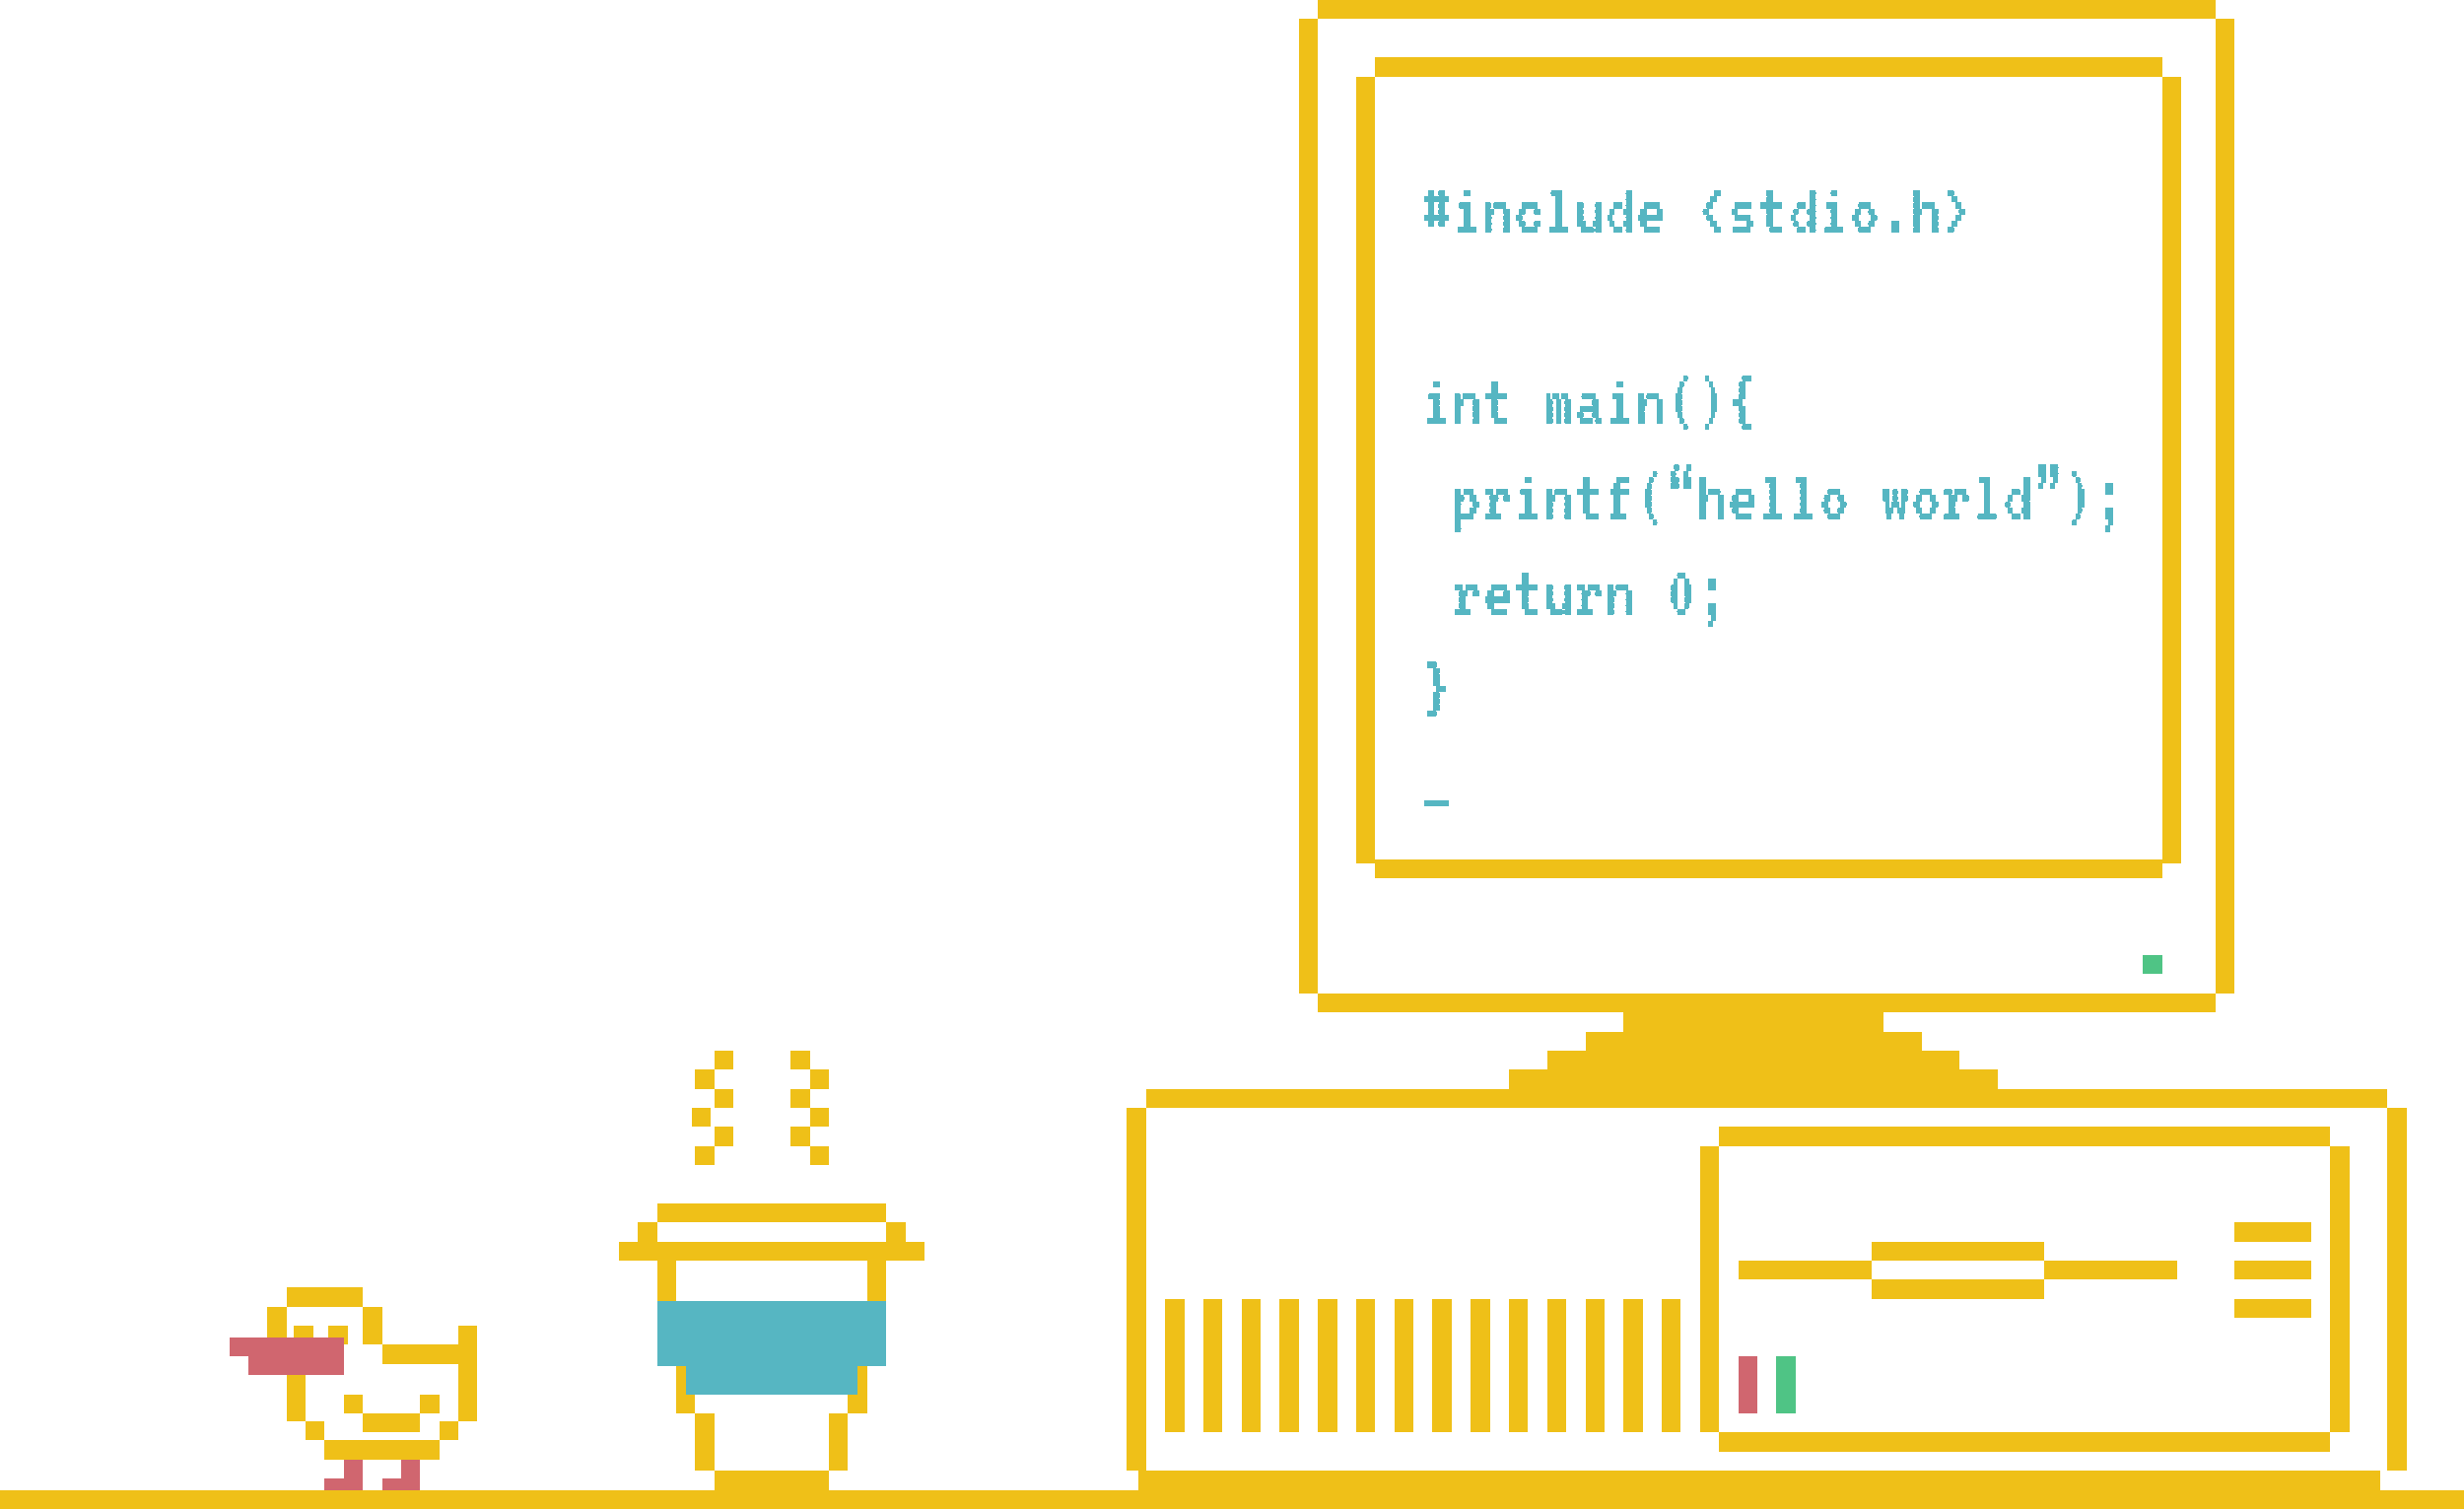 <svg width="645" height="395" viewBox="0 0 645 395" fill="none" xmlns="http://www.w3.org/2000/svg" shape-rendering="crispEdges">
<line x1="345" y1="2.5" x2="580" y2="2.5" stroke="#EFC018" stroke-width="5"/>
<line x1="360" y1="17.5" x2="566" y2="17.5" stroke="#EFC018" stroke-width="5"/>
<line x1="345" y1="262.5" x2="580" y2="262.5" stroke="#EFC018" stroke-width="5"/>
<line x1="300" y1="287.5" x2="625" y2="287.5" stroke="#EFC018" stroke-width="5"/>
<line x1="298" y1="387.5" x2="623" y2="387.5" stroke="#EFC018" stroke-width="5"/>
<line x1="2.18557e-07" y1="392.5" x2="645" y2="392.5" stroke="#EFC018" stroke-width="5"/>
<line x1="360" y1="227.5" x2="566" y2="227.5" stroke="#EFC018" stroke-width="5"/>
<line x1="450" y1="297.5" x2="610" y2="297.5" stroke="#EFC018" stroke-width="5"/>
<line x1="455" y1="332.5" x2="490" y2="332.5" stroke="#EFC018" stroke-width="5"/>
<line x1="535" y1="332.5" x2="570" y2="332.5" stroke="#EFC018" stroke-width="5"/>
<line x1="490" y1="327.5" x2="535" y2="327.5" stroke="#EFC018" stroke-width="5"/>
<line x1="490" y1="337.5" x2="535" y2="337.5" stroke="#EFC018" stroke-width="5"/>
<line x1="585" y1="322.5" x2="605" y2="322.5" stroke="#EFC018" stroke-width="5"/>
<line x1="425" y1="267.5" x2="493" y2="267.5" stroke="#EFC018" stroke-width="5"/>
<line x1="415" y1="272.5" x2="503" y2="272.5" stroke="#EFC018" stroke-width="5"/>
<line x1="405" y1="277.5" x2="513" y2="277.5" stroke="#EFC018" stroke-width="5"/>
<line x1="395" y1="282.5" x2="523" y2="282.5" stroke="#EFC018" stroke-width="5"/>
<line x1="585" y1="332.5" x2="605" y2="332.5" stroke="#EFC018" stroke-width="5"/>
<line x1="457.5" y1="370" x2="457.5" y2="355" stroke="#D0666F" stroke-width="5"/>
<line x1="467.5" y1="370" x2="467.5" y2="355" stroke="#4FC485" stroke-width="5"/>
<line x1="585" y1="342.5" x2="605" y2="342.5" stroke="#EFC018" stroke-width="5"/>
<line x1="450" y1="377.5" x2="610" y2="377.5" stroke="#EFC018" stroke-width="5"/>
<line x1="342.5" y1="260" x2="342.5" y2="5" stroke="#EFC018" stroke-width="5"/>
<line x1="297.5" y1="385" x2="297.5" y2="290" stroke="#EFC018" stroke-width="5"/>
<line x1="174.5" y1="335" x2="174.5" y2="329" stroke="#EFC018" stroke-width="5"/>
<line x1="169.5" y1="325" x2="169.5" y2="320" stroke="#EFC018" stroke-width="5"/>
<line x1="234.5" y1="326" x2="234.5" y2="320" stroke="#EFC018" stroke-width="5"/>
<line x1="229.5" y1="335" x2="229.5" y2="329" stroke="#EFC018" stroke-width="5"/>
<line x1="242" y1="327.5" x2="162" y2="327.5" stroke="#EFC018" stroke-width="5"/>
<line x1="232" y1="317.5" x2="172" y2="317.5" stroke="#EFC018" stroke-width="5"/>
<line x1="232" y1="345.5" x2="172" y2="345.5" stroke="#EFC018" stroke-width="5"/>
<line x1="174.5" y1="345" x2="174.5" y2="335" stroke="#EFC018" stroke-width="5"/>
<line y1="-2.5" x2="10" y2="-2.5" transform="matrix(-4.37114e-08 -1 -1 4.37114e-08 227 345)" stroke="#EFC018" stroke-width="5"/>
<line x1="174.5" y1="355" x2="174.5" y2="345" stroke="#EFC018" stroke-width="5"/>
<line y1="-2.5" x2="10" y2="-2.5" transform="matrix(-4.37114e-08 -1 -1 4.37114e-08 227 355)" stroke="#EFC018" stroke-width="5"/>
<line x1="179.5" y1="370" x2="179.5" y2="355" stroke="#EFC018" stroke-width="5"/>
<line x1="184.5" y1="305" x2="184.5" y2="300" stroke="#EFC018" stroke-width="5"/>
<line x1="214.5" y1="305" x2="214.5" y2="300" stroke="#EFC018" stroke-width="5"/>
<line x1="189.5" y1="300" x2="189.5" y2="295" stroke="#EFC018" stroke-width="5"/>
<line x1="209.5" y1="300" x2="209.5" y2="295" stroke="#EFC018" stroke-width="5"/>
<line x1="183.5" y1="295" x2="183.5" y2="290" stroke="#EFC018" stroke-width="5"/>
<line x1="214.5" y1="295" x2="214.5" y2="290" stroke="#EFC018" stroke-width="5"/>
<line x1="184.5" y1="285" x2="184.5" y2="280" stroke="#EFC018" stroke-width="5"/>
<line x1="214.5" y1="285" x2="214.5" y2="280" stroke="#EFC018" stroke-width="5"/>
<line x1="189.5" y1="280" x2="189.5" y2="275" stroke="#EFC018" stroke-width="5"/>
<line x1="209.5" y1="280" x2="209.5" y2="275" stroke="#EFC018" stroke-width="5"/>
<line x1="189.5" y1="290" x2="189.5" y2="285" stroke="#EFC018" stroke-width="5"/>
<line x1="209.5" y1="290" x2="209.5" y2="285" stroke="#EFC018" stroke-width="5"/>
<line y1="-2.5" x2="15" y2="-2.5" transform="matrix(-4.37114e-08 -1 -1 4.37114e-08 222 370)" stroke="#EFC018" stroke-width="5"/>
<line x1="184.5" y1="385" x2="184.5" y2="370" stroke="#EFC018" stroke-width="5"/>
<line x1="187" y1="387.5" x2="217" y2="387.5" stroke="#EFC018" stroke-width="5"/>
<line y1="-2.5" x2="15" y2="-2.5" transform="matrix(-4.37114e-08 -1 -1 4.37114e-08 217 385)" stroke="#EFC018" stroke-width="5"/>
<line x1="447.5" y1="375" x2="447.5" y2="300" stroke="#EFC018" stroke-width="5"/>
<line x1="307.5" y1="375" x2="307.5" y2="340" stroke="#EFC018" stroke-width="5"/>
<line x1="317.5" y1="375" x2="317.5" y2="340" stroke="#EFC018" stroke-width="5"/>
<line x1="327.5" y1="375" x2="327.5" y2="340" stroke="#EFC018" stroke-width="5"/>
<line x1="337.5" y1="375" x2="337.5" y2="340" stroke="#EFC018" stroke-width="5"/>
<line x1="347.5" y1="375" x2="347.5" y2="340" stroke="#EFC018" stroke-width="5"/>
<line x1="357.5" y1="375" x2="357.5" y2="340" stroke="#EFC018" stroke-width="5"/>
<line x1="367.5" y1="375" x2="367.5" y2="340" stroke="#EFC018" stroke-width="5"/>
<line x1="377.5" y1="375" x2="377.5" y2="340" stroke="#EFC018" stroke-width="5"/>
<line x1="387.5" y1="375" x2="387.5" y2="340" stroke="#EFC018" stroke-width="5"/>
<line x1="397.5" y1="375" x2="397.5" y2="340" stroke="#EFC018" stroke-width="5"/>
<line x1="407.5" y1="375" x2="407.5" y2="340" stroke="#EFC018" stroke-width="5"/>
<line x1="417.5" y1="375" x2="417.5" y2="340" stroke="#EFC018" stroke-width="5"/>
<line x1="427.5" y1="375" x2="427.5" y2="340" stroke="#EFC018" stroke-width="5"/>
<line x1="437.5" y1="375" x2="437.5" y2="340" stroke="#EFC018" stroke-width="5"/>
<line x1="612.5" y1="375" x2="612.5" y2="300" stroke="#EFC018" stroke-width="5"/>
<line x1="627.5" y1="385" x2="627.5" y2="290" stroke="#EFC018" stroke-width="5"/>
<line x1="357.5" y1="226" x2="357.5" y2="20" stroke="#EFC018" stroke-width="5"/>
<line x1="582.5" y1="260" x2="582.5" y2="5" stroke="#EFC018" stroke-width="5"/>
<line x1="568.5" y1="226" x2="568.5" y2="20" stroke="#EFC018" stroke-width="5"/>
<path d="M182 362.5H222V355H229.5V343H174.5V355H182V362.5Z" fill="#56B6C2" stroke="#56B6C2" stroke-width="5"/>
<rect x="90" y="382" width="5" height="8" fill="#D0666F"/>
<rect x="105" y="382" width="5" height="8" fill="#D0666F"/>
<rect x="85" y="387" width="5" height="3" fill="#D0666F"/>
<rect x="100" y="387" width="5" height="3" fill="#D0666F"/>
<rect x="70" y="347" width="5" height="5" fill="#EFC018"/>
<rect x="95" y="347" width="5" height="5" fill="#EFC018"/>
<rect x="70" y="342" width="5" height="5" fill="#EFC018"/>
<rect x="95" y="342" width="5" height="5" fill="#EFC018"/>
<rect x="75" y="337" width="5" height="5" fill="#EFC018"/>
<rect x="80" y="337" width="5" height="5" fill="#EFC018"/>
<rect x="77" y="347" width="5" height="5" fill="#EFC018"/>
<rect x="75" y="360" width="5" height="7" fill="#EFC018"/>
<rect x="75" y="367" width="5" height="5" fill="#EFC018"/>
<rect x="80" y="372" width="5" height="5" fill="#EFC018"/>
<rect x="90" y="365" width="5" height="5" fill="#EFC018"/>
<rect x="95" y="370" width="15" height="5" fill="#EFC018"/>
<rect x="110" y="365" width="5" height="5" fill="#EFC018"/>
<rect x="85" y="377" width="30" height="5" fill="#EFC018"/>
<rect x="100" y="352" width="5" height="5" fill="#EFC018"/>
<rect x="105" y="352" width="5" height="5" fill="#EFC018"/>
<rect x="110" y="352" width="5" height="5" fill="#EFC018"/>
<rect x="120" y="347" width="5" height="5" fill="#EFC018"/>
<rect x="120" y="352" width="5" height="5" fill="#EFC018"/>
<rect x="115" y="352" width="5" height="5" fill="#EFC018"/>
<rect x="120" y="357" width="5" height="15" fill="#EFC018"/>
<rect x="115" y="372" width="5" height="5" fill="#EFC018"/>
<rect x="86" y="347" width="5" height="5" fill="#EFC018"/>
<rect x="85" y="337" width="5" height="5" fill="#EFC018"/>
<rect x="90" y="337" width="5" height="5" fill="#EFC018"/>
<rect x="60" y="350" width="30" height="5" fill="#D0666F"/>
<rect x="65" y="355" width="25" height="5" fill="#D0666F"/>
<line x1="563.5" y1="255" x2="563.5" y2="250" stroke="#4FC485" stroke-width="5"/>
<path d="M379.2 56.2C379.253 56.413 379.28 56.68 379.28 57C379.28 57.307 379.253 57.573 379.2 57.8H378.2C378.253 58.013 378.28 58.28 378.28 58.6C378.28 58.907 378.253 59.173 378.2 59.4H376.6C376.547 59.173 376.52 58.907 376.52 58.6C376.52 58.28 376.547 58.013 376.6 57.8H375.4C375.453 58.013 375.48 58.28 375.48 58.6C375.48 58.907 375.453 59.173 375.4 59.4H373.8C373.747 59.173 373.72 58.907 373.72 58.6C373.72 58.28 373.747 58.013 373.8 57.8H372.8C372.747 57.573 372.72 57.307 372.72 57C372.72 56.68 372.747 56.413 372.8 56.2H373.8C373.747 55.973 373.72 55.707 373.72 55.4C373.72 55.08 373.747 54.813 373.8 54.6C373.747 54.373 373.72 54.107 373.72 53.8C373.72 53.48 373.747 53.213 373.8 53H372.8C372.747 52.773 372.72 52.507 372.72 52.2C372.72 51.88 372.747 51.613 372.8 51.4H373.8C373.747 51.173 373.72 50.907 373.72 50.6C373.72 50.28 373.747 50.013 373.8 49.8H375.4C375.453 50.013 375.48 50.28 375.48 50.6C375.48 50.907 375.453 51.173 375.4 51.4H376.6C376.547 51.173 376.52 50.907 376.52 50.6C376.52 50.28 376.547 50.013 376.6 49.8H378.2C378.253 50.013 378.28 50.28 378.28 50.6C378.28 50.907 378.253 51.173 378.2 51.4H379.2C379.253 51.613 379.28 51.88 379.28 52.2C379.28 52.507 379.253 52.773 379.2 53H378.2C378.253 53.213 378.28 53.48 378.28 53.8C378.28 54.107 378.253 54.373 378.2 54.6C378.253 54.813 378.28 55.08 378.28 55.4C378.28 55.707 378.253 55.973 378.2 56.2H379.2ZM376.6 56.2C376.547 55.973 376.52 55.707 376.52 55.4C376.52 55.08 376.547 54.813 376.6 54.6C376.547 54.373 376.52 54.107 376.52 53.8C376.52 53.48 376.547 53.213 376.6 53H375.4C375.453 53.213 375.48 53.48 375.48 53.8C375.48 54.107 375.453 54.373 375.4 54.6C375.453 54.813 375.48 55.08 375.48 55.4C375.48 55.707 375.453 55.973 375.4 56.2H376.6ZM383.208 51.4C383.154 51.173 383.128 50.907 383.128 50.6C383.128 50.28 383.154 50.013 383.208 49.8H384.808C384.861 50.013 384.888 50.28 384.888 50.6C384.888 50.907 384.861 51.173 384.808 51.4H383.208ZM386.408 59.4C386.461 59.613 386.488 59.88 386.488 60.2C386.488 60.507 386.461 60.773 386.408 61H381.608C381.554 60.773 381.528 60.507 381.528 60.2C381.528 59.88 381.554 59.613 381.608 59.4H383.208C383.154 59.173 383.128 58.907 383.128 58.6C383.128 58.28 383.154 58.013 383.208 57.8C383.154 57.573 383.128 57.307 383.128 57C383.128 56.68 383.154 56.413 383.208 56.2C383.154 55.973 383.128 55.707 383.128 55.4C383.128 55.08 383.154 54.813 383.208 54.6H382.008C381.954 54.373 381.928 54.107 381.928 53.8C381.928 53.48 381.954 53.213 382.008 53H384.808C384.861 53.213 384.888 53.48 384.888 53.8C384.888 54.107 384.861 54.373 384.808 54.6C384.861 54.813 384.888 55.08 384.888 55.4C384.888 55.707 384.861 55.973 384.808 56.2C384.861 56.413 384.888 56.68 384.888 57C384.888 57.307 384.861 57.573 384.808 57.8C384.861 58.013 384.888 58.28 384.888 58.6C384.888 58.907 384.861 59.173 384.808 59.4H386.408ZM390.296 53.8C390.296 54.107 390.269 54.373 390.216 54.6H391.016C391.069 54.813 391.096 55.08 391.096 55.4C391.096 55.707 391.069 55.973 391.016 56.2H390.416C390.469 56.413 390.496 56.68 390.496 57C390.496 57.307 390.469 57.573 390.416 57.8C390.469 58.013 390.496 58.28 390.496 58.6C390.496 58.907 390.469 59.173 390.416 59.4C390.469 59.613 390.496 59.88 390.496 60.2C390.496 60.507 390.469 60.773 390.416 61H388.816C388.762 60.773 388.736 60.507 388.736 60.2C388.736 59.88 388.762 59.613 388.816 59.4C388.762 59.173 388.736 58.907 388.736 58.6C388.736 58.28 388.762 58.013 388.816 57.8C388.762 57.573 388.736 57.307 388.736 57C388.736 56.68 388.762 56.413 388.816 56.2C388.762 55.973 388.736 55.707 388.736 55.4C388.736 55.08 388.762 54.813 388.816 54.6C388.762 54.373 388.736 54.107 388.736 53.8C388.736 53.48 388.762 53.213 388.816 53H390.216C390.269 53.213 390.296 53.48 390.296 53.8ZM395.216 56.2C395.269 56.413 395.296 56.68 395.296 57C395.296 57.307 395.269 57.573 395.216 57.8C395.269 58.013 395.296 58.28 395.296 58.6C395.296 58.907 395.269 59.173 395.216 59.4C395.269 59.613 395.296 59.88 395.296 60.2C395.296 60.507 395.269 60.773 395.216 61H393.616C393.562 60.773 393.536 60.507 393.536 60.2C393.536 59.88 393.562 59.613 393.616 59.4C393.562 59.173 393.536 58.907 393.536 58.6C393.536 58.28 393.562 58.013 393.616 57.8C393.562 57.573 393.536 57.307 393.536 57C393.536 56.68 393.562 56.413 393.616 56.2C393.562 55.973 393.536 55.707 393.536 55.4C393.536 55.08 393.562 54.813 393.616 54.6H391.016C390.962 54.373 390.936 54.107 390.936 53.8C390.936 53.48 390.962 53.213 391.016 53H394.216C394.269 53.213 394.296 53.48 394.296 53.8C394.296 54.107 394.269 54.373 394.216 54.6H395.216C395.269 54.813 395.296 55.08 395.296 55.4C395.296 55.707 395.269 55.973 395.216 56.2ZM403.223 57.8C403.277 58.013 403.303 58.28 403.303 58.6C403.303 58.907 403.277 59.173 403.223 59.4H402.423C402.477 59.613 402.503 59.88 402.503 60.2C402.503 60.507 402.477 60.773 402.423 61H398.423C398.37 60.773 398.343 60.507 398.343 60.2C398.343 59.88 398.37 59.613 398.423 59.4H397.623C397.57 59.173 397.543 58.907 397.543 58.6C397.543 58.28 397.57 58.013 397.623 57.8H396.823C396.77 57.573 396.743 57.307 396.743 57C396.743 56.68 396.77 56.413 396.823 56.2H397.623C397.57 55.973 397.543 55.707 397.543 55.4C397.543 55.08 397.57 54.813 397.623 54.6H398.423C398.37 54.373 398.343 54.107 398.343 53.8C398.343 53.48 398.37 53.213 398.423 53H402.423C402.477 53.213 402.503 53.48 402.503 53.8C402.503 54.107 402.477 54.373 402.423 54.6H403.223C403.277 54.813 403.303 55.08 403.303 55.4C403.303 55.707 403.277 55.973 403.223 56.2H401.623C401.57 55.973 401.543 55.707 401.543 55.4C401.543 55.08 401.57 54.813 401.623 54.6H399.223C399.277 54.813 399.303 55.08 399.303 55.4C399.303 55.707 399.277 55.973 399.223 56.2H398.423C398.477 56.413 398.503 56.68 398.503 57C398.503 57.307 398.477 57.573 398.423 57.8H399.223C399.277 58.013 399.303 58.28 399.303 58.6C399.303 58.907 399.277 59.173 399.223 59.4H401.623C401.57 59.173 401.543 58.907 401.543 58.6C401.543 58.28 401.57 58.013 401.623 57.8H403.223ZM410.431 59.4C410.485 59.613 410.511 59.88 410.511 60.2C410.511 60.507 410.485 60.773 410.431 61H405.631C405.578 60.773 405.551 60.507 405.551 60.2C405.551 59.88 405.578 59.613 405.631 59.4H407.231C407.178 59.173 407.151 58.907 407.151 58.6C407.151 58.28 407.178 58.013 407.231 57.8C407.178 57.573 407.151 57.307 407.151 57C407.151 56.68 407.178 56.413 407.231 56.2C407.178 55.973 407.151 55.707 407.151 55.4C407.151 55.08 407.178 54.813 407.231 54.6C407.178 54.373 407.151 54.107 407.151 53.8C407.151 53.48 407.178 53.213 407.231 53C407.178 52.773 407.151 52.507 407.151 52.2C407.151 51.88 407.178 51.613 407.231 51.4H406.031C405.978 51.173 405.951 50.907 405.951 50.6C405.951 50.28 405.978 50.013 406.031 49.8H408.831C408.885 50.013 408.911 50.28 408.911 50.6C408.911 50.907 408.885 51.173 408.831 51.4C408.885 51.613 408.911 51.88 408.911 52.2C408.911 52.507 408.885 52.773 408.831 53C408.885 53.213 408.911 53.48 408.911 53.8C408.911 54.107 408.885 54.373 408.831 54.6C408.885 54.813 408.911 55.08 408.911 55.4C408.911 55.707 408.885 55.973 408.831 56.2C408.885 56.413 408.911 56.68 408.911 57C408.911 57.307 408.885 57.573 408.831 57.8C408.885 58.013 408.911 58.28 408.911 58.6C408.911 58.907 408.885 59.173 408.831 59.4H410.431ZM415.119 58.6C415.119 58.907 415.092 59.173 415.039 59.4H417.039C417.092 59.613 417.119 59.88 417.119 60.2C417.119 60.507 417.092 60.773 417.039 61H413.839C413.786 60.773 413.759 60.507 413.759 60.2C413.759 59.88 413.786 59.613 413.839 59.4H412.839C412.786 59.173 412.759 58.907 412.759 58.6C412.759 58.28 412.786 58.013 412.839 57.8C412.786 57.573 412.759 57.307 412.759 57C412.759 56.68 412.786 56.413 412.839 56.2C412.786 55.973 412.759 55.707 412.759 55.4C412.759 55.08 412.786 54.813 412.839 54.6C412.786 54.373 412.759 54.107 412.759 53.8C412.759 53.48 412.786 53.213 412.839 53H414.439C414.492 53.213 414.519 53.48 414.519 53.8C414.519 54.107 414.492 54.373 414.439 54.6C414.492 54.813 414.519 55.08 414.519 55.4C414.519 55.707 414.492 55.973 414.439 56.2C414.492 56.413 414.519 56.68 414.519 57C414.519 57.307 414.492 57.573 414.439 57.8H415.039C415.092 58.013 415.119 58.28 415.119 58.6ZM419.239 54.6C419.292 54.813 419.319 55.08 419.319 55.4C419.319 55.707 419.292 55.973 419.239 56.2C419.292 56.413 419.319 56.68 419.319 57C419.319 57.307 419.292 57.573 419.239 57.8C419.292 58.013 419.319 58.28 419.319 58.6C419.319 58.907 419.292 59.173 419.239 59.4C419.292 59.613 419.319 59.88 419.319 60.2C419.319 60.507 419.292 60.773 419.239 61H417.639C417.586 60.773 417.559 60.507 417.559 60.2C417.559 59.88 417.586 59.613 417.639 59.4H417.039C416.986 59.173 416.959 58.907 416.959 58.6C416.959 58.28 416.986 58.013 417.039 57.8H417.639C417.586 57.573 417.559 57.307 417.559 57C417.559 56.68 417.586 56.413 417.639 56.2C417.586 55.973 417.559 55.707 417.559 55.4C417.559 55.08 417.586 54.813 417.639 54.6C417.586 54.373 417.559 54.107 417.559 53.8C417.559 53.48 417.586 53.213 417.639 53H419.239C419.292 53.213 419.319 53.48 419.319 53.8C419.319 54.107 419.292 54.373 419.239 54.6ZM427.247 51.4C427.3 51.613 427.327 51.88 427.327 52.2C427.327 52.507 427.3 52.773 427.247 53C427.3 53.213 427.327 53.48 427.327 53.8C427.327 54.107 427.3 54.373 427.247 54.6C427.3 54.813 427.327 55.08 427.327 55.4C427.327 55.707 427.3 55.973 427.247 56.2C427.3 56.413 427.327 56.68 427.327 57C427.327 57.307 427.3 57.573 427.247 57.8C427.3 58.013 427.327 58.28 427.327 58.6C427.327 58.907 427.3 59.173 427.247 59.4C427.3 59.613 427.327 59.88 427.327 60.2C427.327 60.507 427.3 60.773 427.247 61H425.647C425.594 60.773 425.567 60.507 425.567 60.2C425.567 59.88 425.594 59.613 425.647 59.4H425.047C424.994 59.173 424.967 58.907 424.967 58.6C424.967 58.28 424.994 58.013 425.047 57.8H425.647C425.594 57.573 425.567 57.307 425.567 57C425.567 56.68 425.594 56.413 425.647 56.2H425.047C424.994 55.973 424.967 55.707 424.967 55.4C424.967 55.08 424.994 54.813 425.047 54.6H425.647C425.594 54.373 425.567 54.107 425.567 53.8C425.567 53.48 425.594 53.213 425.647 53C425.594 52.773 425.567 52.507 425.567 52.2C425.567 51.88 425.594 51.613 425.647 51.4C425.594 51.173 425.567 50.907 425.567 50.6C425.567 50.28 425.594 50.013 425.647 49.8H427.247C427.3 50.013 427.327 50.28 427.327 50.6C427.327 50.907 427.3 51.173 427.247 51.4ZM424.727 53.8C424.727 54.107 424.7 54.373 424.647 54.6H422.647C422.7 54.813 422.727 55.08 422.727 55.4C422.727 55.707 422.7 55.973 422.647 56.2H422.047C422.1 56.413 422.127 56.68 422.127 57C422.127 57.307 422.1 57.573 422.047 57.8H422.647C422.7 58.013 422.727 58.28 422.727 58.6C422.727 58.907 422.7 59.173 422.647 59.4H424.647C424.7 59.613 424.727 59.88 424.727 60.2C424.727 60.507 424.7 60.773 424.647 61H422.447C422.394 60.773 422.367 60.507 422.367 60.2C422.367 59.88 422.394 59.613 422.447 59.4H421.447C421.394 59.173 421.367 58.907 421.367 58.6C421.367 58.28 421.394 58.013 421.447 57.8H420.847C420.794 57.573 420.767 57.307 420.767 57C420.767 56.68 420.794 56.413 420.847 56.2H421.447C421.394 55.973 421.367 55.707 421.367 55.4C421.367 55.08 421.394 54.813 421.447 54.6H422.447C422.394 54.373 422.367 54.107 422.367 53.8C422.367 53.48 422.394 53.213 422.447 53H424.647C424.7 53.213 424.727 53.48 424.727 53.8ZM435.335 55.4C435.335 55.707 435.308 55.973 435.255 56.2C435.308 56.413 435.335 56.68 435.335 57C435.335 57.307 435.308 57.573 435.255 57.8H431.055C431.108 58.013 431.135 58.28 431.135 58.6C431.135 58.907 431.108 59.173 431.055 59.4H434.455C434.508 59.613 434.535 59.88 434.535 60.2C434.535 60.507 434.508 60.773 434.455 61H430.455C430.401 60.773 430.375 60.507 430.375 60.2C430.375 59.88 430.401 59.613 430.455 59.4H429.455C429.401 59.173 429.375 58.907 429.375 58.6C429.375 58.28 429.401 58.013 429.455 57.8H428.855C428.801 57.573 428.775 57.307 428.775 57C428.775 56.68 428.801 56.413 428.855 56.2H429.455C429.401 55.973 429.375 55.707 429.375 55.4C429.375 55.08 429.401 54.813 429.455 54.6H430.455C430.401 54.373 430.375 54.107 430.375 53.8C430.375 53.48 430.401 53.213 430.455 53H434.455C434.508 53.213 434.535 53.48 434.535 53.8C434.535 54.107 434.508 54.373 434.455 54.6H435.255C435.308 54.813 435.335 55.08 435.335 55.4ZM433.655 56.2C433.601 55.973 433.575 55.707 433.575 55.4C433.575 55.08 433.601 54.813 433.655 54.6H431.055C431.108 54.813 431.135 55.08 431.135 55.4C431.135 55.707 431.108 55.973 431.055 56.2H433.655ZM450.37 59.4C450.424 59.613 450.45 59.88 450.45 60.2C450.45 60.507 450.424 60.773 450.37 61H448.77C448.717 60.773 448.69 60.507 448.69 60.2C448.69 59.88 448.717 59.613 448.77 59.4H447.77C447.717 59.173 447.69 58.907 447.69 58.6C447.69 58.28 447.717 58.013 447.77 57.8H446.77C446.717 57.573 446.69 57.307 446.69 57C446.69 56.68 446.717 56.413 446.77 56.2H445.77C445.717 55.973 445.69 55.707 445.69 55.4C445.69 55.08 445.717 54.813 445.77 54.6H446.77C446.717 54.373 446.69 54.107 446.69 53.8C446.69 53.48 446.717 53.213 446.77 53H447.77C447.717 52.773 447.69 52.507 447.69 52.2C447.69 51.88 447.717 51.613 447.77 51.4H448.77C448.717 51.173 448.69 50.907 448.69 50.6C448.69 50.28 448.717 50.013 448.77 49.8H450.37C450.424 50.013 450.45 50.28 450.45 50.6C450.45 50.907 450.424 51.173 450.37 51.4H449.37C449.424 51.613 449.45 51.88 449.45 52.2C449.45 52.507 449.424 52.773 449.37 53H448.37C448.424 53.213 448.45 53.48 448.45 53.8C448.45 54.107 448.424 54.373 448.37 54.6H447.37C447.424 54.813 447.45 55.08 447.45 55.4C447.45 55.707 447.424 55.973 447.37 56.2H448.37C448.424 56.413 448.45 56.68 448.45 57C448.45 57.307 448.424 57.573 448.37 57.8H449.37C449.424 58.013 449.45 58.28 449.45 58.6C449.45 58.907 449.424 59.173 449.37 59.4H450.37ZM458.958 58.6C458.958 58.907 458.931 59.173 458.878 59.4H458.078C458.131 59.613 458.158 59.88 458.158 60.2C458.158 60.507 458.131 60.773 458.078 61H453.678C453.625 60.773 453.598 60.507 453.598 60.2C453.598 59.88 453.625 59.613 453.678 59.4H457.278C457.225 59.173 457.198 58.907 457.198 58.6C457.198 58.28 457.225 58.013 457.278 57.8H454.078C454.025 57.573 453.998 57.307 453.998 57C453.998 56.68 454.025 56.413 454.078 56.2H453.278C453.225 55.973 453.198 55.707 453.198 55.4C453.198 55.08 453.225 54.813 453.278 54.6H454.078C454.025 54.373 453.998 54.107 453.998 53.8C453.998 53.48 454.025 53.213 454.078 53H458.478C458.531 53.213 458.558 53.48 458.558 53.8C458.558 54.107 458.531 54.373 458.478 54.6H454.878C454.931 54.813 454.958 55.08 454.958 55.4C454.958 55.707 454.931 55.973 454.878 56.2H458.078C458.131 56.413 458.158 56.68 458.158 57C458.158 57.307 458.131 57.573 458.078 57.8H458.878C458.931 58.013 458.958 58.28 458.958 58.6ZM466.486 59.4C466.539 59.613 466.566 59.88 466.566 60.2C466.566 60.507 466.539 60.773 466.486 61H463.286C463.233 60.773 463.206 60.507 463.206 60.2C463.206 59.88 463.233 59.613 463.286 59.4H462.486C462.433 59.173 462.406 58.907 462.406 58.6C462.406 58.28 462.433 58.013 462.486 57.8C462.433 57.573 462.406 57.307 462.406 57C462.406 56.68 462.433 56.413 462.486 56.2C462.433 55.973 462.406 55.707 462.406 55.4C462.406 55.08 462.433 54.813 462.486 54.6H460.886C460.833 54.373 460.806 54.107 460.806 53.8C460.806 53.48 460.833 53.213 460.886 53H462.486C462.433 52.773 462.406 52.507 462.406 52.2C462.406 51.88 462.433 51.613 462.486 51.4C462.433 51.173 462.406 50.907 462.406 50.6C462.406 50.28 462.433 50.013 462.486 49.8H464.086C464.139 50.013 464.166 50.28 464.166 50.6C464.166 50.907 464.139 51.173 464.086 51.4C464.139 51.613 464.166 51.88 464.166 52.2C464.166 52.507 464.139 52.773 464.086 53H466.486C466.539 53.213 466.566 53.48 466.566 53.8C466.566 54.107 466.539 54.373 466.486 54.6H464.086C464.139 54.813 464.166 55.08 464.166 55.4C464.166 55.707 464.139 55.973 464.086 56.2C464.139 56.413 464.166 56.68 464.166 57C464.166 57.307 464.139 57.573 464.086 57.8C464.139 58.013 464.166 58.28 464.166 58.6C464.166 58.907 464.139 59.173 464.086 59.4H466.486ZM475.294 51.4C475.347 51.613 475.374 51.88 475.374 52.2C475.374 52.507 475.347 52.773 475.294 53C475.347 53.213 475.374 53.48 475.374 53.8C475.374 54.107 475.347 54.373 475.294 54.6C475.347 54.813 475.374 55.08 475.374 55.4C475.374 55.707 475.347 55.973 475.294 56.2C475.347 56.413 475.374 56.68 475.374 57C475.374 57.307 475.347 57.573 475.294 57.8C475.347 58.013 475.374 58.28 475.374 58.6C475.374 58.907 475.347 59.173 475.294 59.4C475.347 59.613 475.374 59.88 475.374 60.2C475.374 60.507 475.347 60.773 475.294 61H473.694C473.64 60.773 473.614 60.507 473.614 60.2C473.614 59.88 473.64 59.613 473.694 59.4H473.094C473.04 59.173 473.014 58.907 473.014 58.6C473.014 58.28 473.04 58.013 473.094 57.8H473.694C473.64 57.573 473.614 57.307 473.614 57C473.614 56.68 473.64 56.413 473.694 56.2H473.094C473.04 55.973 473.014 55.707 473.014 55.4C473.014 55.08 473.04 54.813 473.094 54.6H473.694C473.64 54.373 473.614 54.107 473.614 53.8C473.614 53.48 473.64 53.213 473.694 53C473.64 52.773 473.614 52.507 473.614 52.2C473.614 51.88 473.64 51.613 473.694 51.4C473.64 51.173 473.614 50.907 473.614 50.6C473.614 50.28 473.64 50.013 473.694 49.8H475.294C475.347 50.013 475.374 50.28 475.374 50.6C475.374 50.907 475.347 51.173 475.294 51.4ZM472.774 53.8C472.774 54.107 472.747 54.373 472.694 54.6H470.694C470.747 54.813 470.774 55.08 470.774 55.4C470.774 55.707 470.747 55.973 470.694 56.2H470.094C470.147 56.413 470.174 56.68 470.174 57C470.174 57.307 470.147 57.573 470.094 57.8H470.694C470.747 58.013 470.774 58.28 470.774 58.6C470.774 58.907 470.747 59.173 470.694 59.4H472.694C472.747 59.613 472.774 59.88 472.774 60.2C472.774 60.507 472.747 60.773 472.694 61H470.494C470.44 60.773 470.414 60.507 470.414 60.2C470.414 59.88 470.44 59.613 470.494 59.4H469.494C469.44 59.173 469.414 58.907 469.414 58.6C469.414 58.28 469.44 58.013 469.494 57.8H468.894C468.84 57.573 468.814 57.307 468.814 57C468.814 56.68 468.84 56.413 468.894 56.2H469.494C469.44 55.973 469.414 55.707 469.414 55.4C469.414 55.08 469.44 54.813 469.494 54.6H470.494C470.44 54.373 470.414 54.107 470.414 53.8C470.414 53.48 470.44 53.213 470.494 53H472.694C472.747 53.213 472.774 53.48 472.774 53.8ZM479.302 51.4C479.248 51.173 479.222 50.907 479.222 50.6C479.222 50.28 479.248 50.013 479.302 49.8H480.902C480.955 50.013 480.982 50.28 480.982 50.6C480.982 50.907 480.955 51.173 480.902 51.4H479.302ZM482.502 59.4C482.555 59.613 482.582 59.88 482.582 60.2C482.582 60.507 482.555 60.773 482.502 61H477.702C477.648 60.773 477.622 60.507 477.622 60.2C477.622 59.88 477.648 59.613 477.702 59.4H479.302C479.248 59.173 479.222 58.907 479.222 58.6C479.222 58.28 479.248 58.013 479.302 57.8C479.248 57.573 479.222 57.307 479.222 57C479.222 56.68 479.248 56.413 479.302 56.2C479.248 55.973 479.222 55.707 479.222 55.4C479.222 55.08 479.248 54.813 479.302 54.6H478.102C478.048 54.373 478.022 54.107 478.022 53.8C478.022 53.48 478.048 53.213 478.102 53H480.902C480.955 53.213 480.982 53.48 480.982 53.8C480.982 54.107 480.955 54.373 480.902 54.6C480.955 54.813 480.982 55.08 480.982 55.4C480.982 55.707 480.955 55.973 480.902 56.2C480.955 56.413 480.982 56.68 480.982 57C480.982 57.307 480.955 57.573 480.902 57.8C480.955 58.013 480.982 58.28 480.982 58.6C480.982 58.907 480.955 59.173 480.902 59.4H482.502ZM491.389 57C491.389 57.307 491.363 57.573 491.309 57.8H490.709C490.763 58.013 490.789 58.28 490.789 58.6C490.789 58.907 490.763 59.173 490.709 59.4H489.709C489.763 59.613 489.789 59.88 489.789 60.2C489.789 60.507 489.763 60.773 489.709 61H486.509C486.456 60.773 486.429 60.507 486.429 60.2C486.429 59.88 486.456 59.613 486.509 59.4H485.509C485.456 59.173 485.429 58.907 485.429 58.6C485.429 58.28 485.456 58.013 485.509 57.8H484.909C484.856 57.573 484.829 57.307 484.829 57C484.829 56.68 484.856 56.413 484.909 56.2H485.509C485.456 55.973 485.429 55.707 485.429 55.4C485.429 55.08 485.456 54.813 485.509 54.6H486.509C486.456 54.373 486.429 54.107 486.429 53.8C486.429 53.48 486.456 53.213 486.509 53H489.709C489.763 53.213 489.789 53.48 489.789 53.8C489.789 54.107 489.763 54.373 489.709 54.6H490.709C490.763 54.813 490.789 55.08 490.789 55.4C490.789 55.707 490.763 55.973 490.709 56.2H491.309C491.363 56.413 491.389 56.68 491.389 57ZM489.709 57.8C489.656 57.573 489.629 57.307 489.629 57C489.629 56.68 489.656 56.413 489.709 56.2H489.109C489.056 55.973 489.029 55.707 489.029 55.4C489.029 55.08 489.056 54.813 489.109 54.6H487.109C487.163 54.813 487.189 55.08 487.189 55.4C487.189 55.707 487.163 55.973 487.109 56.2H486.509C486.563 56.413 486.589 56.68 486.589 57C486.589 57.307 486.563 57.573 486.509 57.8H487.109C487.163 58.013 487.189 58.28 487.189 58.6C487.189 58.907 487.163 59.173 487.109 59.4H489.109C489.056 59.173 489.029 58.907 489.029 58.6C489.029 58.28 489.056 58.013 489.109 57.8H489.709ZM497.197 58.6C497.197 58.907 497.171 59.173 497.117 59.4C497.171 59.613 497.197 59.88 497.197 60.2C497.197 60.507 497.171 60.773 497.117 61H495.117C495.064 60.773 495.037 60.507 495.037 60.2C495.037 59.88 495.064 59.613 495.117 59.4C495.064 59.173 495.037 58.907 495.037 58.6C495.037 58.28 495.064 58.013 495.117 57.8H497.117C497.171 58.013 497.197 58.28 497.197 58.6ZM502.605 53.8C502.605 54.107 502.578 54.373 502.525 54.6H503.125C503.178 54.813 503.205 55.08 503.205 55.4C503.205 55.707 503.178 55.973 503.125 56.2H502.525C502.578 56.413 502.605 56.68 502.605 57C502.605 57.307 502.578 57.573 502.525 57.8C502.578 58.013 502.605 58.28 502.605 58.6C502.605 58.907 502.578 59.173 502.525 59.4C502.578 59.613 502.605 59.88 502.605 60.2C502.605 60.507 502.578 60.773 502.525 61H500.925C500.872 60.773 500.845 60.507 500.845 60.2C500.845 59.88 500.872 59.613 500.925 59.4C500.872 59.173 500.845 58.907 500.845 58.6C500.845 58.28 500.872 58.013 500.925 57.8C500.872 57.573 500.845 57.307 500.845 57C500.845 56.68 500.872 56.413 500.925 56.2C500.872 55.973 500.845 55.707 500.845 55.4C500.845 55.08 500.872 54.813 500.925 54.6C500.872 54.373 500.845 54.107 500.845 53.8C500.845 53.48 500.872 53.213 500.925 53C500.872 52.773 500.845 52.507 500.845 52.2C500.845 51.88 500.872 51.613 500.925 51.4C500.872 51.173 500.845 50.907 500.845 50.6C500.845 50.28 500.872 50.013 500.925 49.8H502.525C502.578 50.013 502.605 50.28 502.605 50.6C502.605 50.907 502.578 51.173 502.525 51.4C502.578 51.613 502.605 51.88 502.605 52.2C502.605 52.507 502.578 52.773 502.525 53C502.578 53.213 502.605 53.48 502.605 53.8ZM507.325 56.2C507.378 56.413 507.405 56.68 507.405 57C507.405 57.307 507.378 57.573 507.325 57.8C507.378 58.013 507.405 58.28 507.405 58.6C507.405 58.907 507.378 59.173 507.325 59.4C507.378 59.613 507.405 59.88 507.405 60.2C507.405 60.507 507.378 60.773 507.325 61H505.725C505.672 60.773 505.645 60.507 505.645 60.2C505.645 59.88 505.672 59.613 505.725 59.4C505.672 59.173 505.645 58.907 505.645 58.6C505.645 58.28 505.672 58.013 505.725 57.8C505.672 57.573 505.645 57.307 505.645 57C505.645 56.68 505.672 56.413 505.725 56.2C505.672 55.973 505.645 55.707 505.645 55.4C505.645 55.08 505.672 54.813 505.725 54.6H503.125C503.072 54.373 503.045 54.107 503.045 53.8C503.045 53.48 503.072 53.213 503.125 53H506.325C506.378 53.213 506.405 53.48 506.405 53.8C506.405 54.107 506.378 54.373 506.325 54.6H507.325C507.378 54.813 507.405 55.08 507.405 55.4C507.405 55.707 507.378 55.973 507.325 56.2ZM514.513 55.4C514.513 55.707 514.486 55.973 514.433 56.2H513.433C513.486 56.413 513.513 56.68 513.513 57C513.513 57.307 513.486 57.573 513.433 57.8H512.433C512.486 58.013 512.513 58.28 512.513 58.6C512.513 58.907 512.486 59.173 512.433 59.4H511.433C511.486 59.613 511.513 59.88 511.513 60.2C511.513 60.507 511.486 60.773 511.433 61H509.833C509.779 60.773 509.753 60.507 509.753 60.2C509.753 59.88 509.779 59.613 509.833 59.4H510.833C510.779 59.173 510.753 58.907 510.753 58.6C510.753 58.28 510.779 58.013 510.833 57.8H511.833C511.779 57.573 511.753 57.307 511.753 57C511.753 56.68 511.779 56.413 511.833 56.2H512.833C512.779 55.973 512.753 55.707 512.753 55.4C512.753 55.08 512.779 54.813 512.833 54.6H511.833C511.779 54.373 511.753 54.107 511.753 53.8C511.753 53.48 511.779 53.213 511.833 53H510.833C510.779 52.773 510.753 52.507 510.753 52.2C510.753 51.88 510.779 51.613 510.833 51.4H509.833C509.779 51.173 509.753 50.907 509.753 50.6C509.753 50.28 509.779 50.013 509.833 49.8H511.433C511.486 50.013 511.513 50.28 511.513 50.6C511.513 50.907 511.486 51.173 511.433 51.4H512.433C512.486 51.613 512.513 51.88 512.513 52.2C512.513 52.507 512.486 52.773 512.433 53H513.433C513.486 53.213 513.513 53.48 513.513 53.8C513.513 54.107 513.486 54.373 513.433 54.6H514.433C514.486 54.813 514.513 55.08 514.513 55.4ZM375.2 101.4C375.147 101.173 375.12 100.907 375.12 100.6C375.12 100.28 375.147 100.013 375.2 99.8H376.8C376.853 100.013 376.88 100.28 376.88 100.6C376.88 100.907 376.853 101.173 376.8 101.4H375.2ZM378.4 109.4C378.453 109.613 378.48 109.88 378.48 110.2C378.48 110.507 378.453 110.773 378.4 111H373.6C373.547 110.773 373.52 110.507 373.52 110.2C373.52 109.88 373.547 109.613 373.6 109.4H375.2C375.147 109.173 375.12 108.907 375.12 108.6C375.12 108.28 375.147 108.013 375.2 107.8C375.147 107.573 375.12 107.307 375.12 107C375.12 106.68 375.147 106.413 375.2 106.2C375.147 105.973 375.12 105.707 375.12 105.4C375.12 105.08 375.147 104.813 375.2 104.6H374C373.947 104.373 373.92 104.107 373.92 103.8C373.92 103.48 373.947 103.213 374 103H376.8C376.853 103.213 376.88 103.48 376.88 103.8C376.88 104.107 376.853 104.373 376.8 104.6C376.853 104.813 376.88 105.08 376.88 105.4C376.88 105.707 376.853 105.973 376.8 106.2C376.853 106.413 376.88 106.68 376.88 107C376.88 107.307 376.853 107.573 376.8 107.8C376.853 108.013 376.88 108.28 376.88 108.6C376.88 108.907 376.853 109.173 376.8 109.4H378.4ZM382.288 103.8C382.288 104.107 382.261 104.373 382.208 104.6H383.008C383.061 104.813 383.088 105.08 383.088 105.4C383.088 105.707 383.061 105.973 383.008 106.2H382.408C382.461 106.413 382.488 106.68 382.488 107C382.488 107.307 382.461 107.573 382.408 107.8C382.461 108.013 382.488 108.28 382.488 108.6C382.488 108.907 382.461 109.173 382.408 109.4C382.461 109.613 382.488 109.88 382.488 110.2C382.488 110.507 382.461 110.773 382.408 111H380.808C380.754 110.773 380.728 110.507 380.728 110.2C380.728 109.88 380.754 109.613 380.808 109.4C380.754 109.173 380.728 108.907 380.728 108.6C380.728 108.28 380.754 108.013 380.808 107.8C380.754 107.573 380.728 107.307 380.728 107C380.728 106.68 380.754 106.413 380.808 106.2C380.754 105.973 380.728 105.707 380.728 105.4C380.728 105.08 380.754 104.813 380.808 104.6C380.754 104.373 380.728 104.107 380.728 103.8C380.728 103.48 380.754 103.213 380.808 103H382.208C382.261 103.213 382.288 103.48 382.288 103.8ZM387.208 106.2C387.261 106.413 387.288 106.68 387.288 107C387.288 107.307 387.261 107.573 387.208 107.8C387.261 108.013 387.288 108.28 387.288 108.6C387.288 108.907 387.261 109.173 387.208 109.4C387.261 109.613 387.288 109.88 387.288 110.2C387.288 110.507 387.261 110.773 387.208 111H385.608C385.554 110.773 385.528 110.507 385.528 110.2C385.528 109.88 385.554 109.613 385.608 109.4C385.554 109.173 385.528 108.907 385.528 108.6C385.528 108.28 385.554 108.013 385.608 107.8C385.554 107.573 385.528 107.307 385.528 107C385.528 106.68 385.554 106.413 385.608 106.2C385.554 105.973 385.528 105.707 385.528 105.4C385.528 105.08 385.554 104.813 385.608 104.6H383.008C382.954 104.373 382.928 104.107 382.928 103.8C382.928 103.48 382.954 103.213 383.008 103H386.208C386.261 103.213 386.288 103.48 386.288 103.8C386.288 104.107 386.261 104.373 386.208 104.6H387.208C387.261 104.813 387.288 105.08 387.288 105.4C387.288 105.707 387.261 105.973 387.208 106.2ZM394.416 109.4C394.469 109.613 394.496 109.88 394.496 110.2C394.496 110.507 394.469 110.773 394.416 111H391.216C391.162 110.773 391.136 110.507 391.136 110.2C391.136 109.88 391.162 109.613 391.216 109.4H390.416C390.362 109.173 390.336 108.907 390.336 108.6C390.336 108.28 390.362 108.013 390.416 107.8C390.362 107.573 390.336 107.307 390.336 107C390.336 106.68 390.362 106.413 390.416 106.2C390.362 105.973 390.336 105.707 390.336 105.4C390.336 105.08 390.362 104.813 390.416 104.6H388.816C388.762 104.373 388.736 104.107 388.736 103.8C388.736 103.48 388.762 103.213 388.816 103H390.416C390.362 102.773 390.336 102.507 390.336 102.2C390.336 101.88 390.362 101.613 390.416 101.4C390.362 101.173 390.336 100.907 390.336 100.6C390.336 100.28 390.362 100.013 390.416 99.8H392.016C392.069 100.013 392.096 100.28 392.096 100.6C392.096 100.907 392.069 101.173 392.016 101.4C392.069 101.613 392.096 101.88 392.096 102.2C392.096 102.507 392.069 102.773 392.016 103H394.416C394.469 103.213 394.496 103.48 394.496 103.8C394.496 104.107 394.469 104.373 394.416 104.6H392.016C392.069 104.813 392.096 105.08 392.096 105.4C392.096 105.707 392.069 105.973 392.016 106.2C392.069 106.413 392.096 106.68 392.096 107C392.096 107.307 392.069 107.573 392.016 107.8C392.069 108.013 392.096 108.28 392.096 108.6C392.096 108.907 392.069 109.173 392.016 109.4H394.416ZM405.911 103.8C405.911 104.107 405.885 104.373 405.831 104.6H406.431C406.485 104.813 406.511 105.08 406.511 105.4C406.511 105.707 406.485 105.973 406.431 106.2C406.485 106.413 406.511 106.68 406.511 107C406.511 107.307 406.485 107.573 406.431 107.8C406.485 108.013 406.511 108.28 406.511 108.6C406.511 108.907 406.485 109.173 406.431 109.4C406.485 109.613 406.511 109.88 406.511 110.2C406.511 110.507 406.485 110.773 406.431 111H404.831C404.778 110.773 404.751 110.507 404.751 110.2C404.751 109.88 404.778 109.613 404.831 109.4C404.778 109.173 404.751 108.907 404.751 108.6C404.751 108.28 404.778 108.013 404.831 107.8C404.778 107.573 404.751 107.307 404.751 107C404.751 106.68 404.778 106.413 404.831 106.2C404.778 105.973 404.751 105.707 404.751 105.4C404.751 105.08 404.778 104.813 404.831 104.6C404.778 104.373 404.751 104.107 404.751 103.8C404.751 103.48 404.778 103.213 404.831 103H405.831C405.885 103.213 405.911 103.48 405.911 103.8ZM408.111 103.8C408.111 104.107 408.085 104.373 408.031 104.6H408.631C408.685 104.813 408.711 105.08 408.711 105.4C408.711 105.707 408.685 105.973 408.631 106.2C408.685 106.413 408.711 106.68 408.711 107C408.711 107.307 408.685 107.573 408.631 107.8C408.685 108.013 408.711 108.28 408.711 108.6C408.711 108.907 408.685 109.173 408.631 109.4C408.685 109.613 408.711 109.88 408.711 110.2C408.711 110.507 408.685 110.773 408.631 111H407.431C407.378 110.773 407.351 110.507 407.351 110.2C407.351 109.88 407.378 109.613 407.431 109.4C407.378 109.173 407.351 108.907 407.351 108.6C407.351 108.28 407.378 108.013 407.431 107.8C407.378 107.573 407.351 107.307 407.351 107C407.351 106.68 407.378 106.413 407.431 106.2C407.378 105.973 407.351 105.707 407.351 105.4C407.351 105.08 407.378 104.813 407.431 104.6H406.431C406.378 104.373 406.351 104.107 406.351 103.8C406.351 103.48 406.378 103.213 406.431 103H408.031C408.085 103.213 408.111 103.48 408.111 103.8ZM411.231 106.2C411.285 106.413 411.311 106.68 411.311 107C411.311 107.307 411.285 107.573 411.231 107.8C411.285 108.013 411.311 108.28 411.311 108.6C411.311 108.907 411.285 109.173 411.231 109.4C411.285 109.613 411.311 109.88 411.311 110.2C411.311 110.507 411.285 110.773 411.231 111H409.631C409.578 110.773 409.551 110.507 409.551 110.2C409.551 109.88 409.578 109.613 409.631 109.4C409.578 109.173 409.551 108.907 409.551 108.6C409.551 108.28 409.578 108.013 409.631 107.8C409.578 107.573 409.551 107.307 409.551 107C409.551 106.68 409.578 106.413 409.631 106.2C409.578 105.973 409.551 105.707 409.551 105.4C409.551 105.08 409.578 104.813 409.631 104.6H408.631C408.578 104.373 408.551 104.107 408.551 103.8C408.551 103.48 408.578 103.213 408.631 103H410.431C410.485 103.213 410.511 103.48 410.511 103.8C410.511 104.107 410.485 104.373 410.431 104.6H411.231C411.285 104.813 411.311 105.08 411.311 105.4C411.311 105.707 411.285 105.973 411.231 106.2ZM419.239 109.4C419.292 109.613 419.319 109.88 419.319 110.2C419.319 110.507 419.292 110.773 419.239 111H417.639C417.586 110.773 417.559 110.507 417.559 110.2C417.559 109.88 417.586 109.613 417.639 109.4H416.839C416.786 109.173 416.759 108.907 416.759 108.6C416.759 108.28 416.786 108.013 416.839 107.8H414.439C414.492 108.013 414.519 108.28 414.519 108.6C414.519 108.907 414.492 109.173 414.439 109.4H416.839C416.892 109.613 416.919 109.88 416.919 110.2C416.919 110.507 416.892 110.773 416.839 111H413.639C413.586 110.773 413.559 110.507 413.559 110.2C413.559 109.88 413.586 109.613 413.639 109.4H412.839C412.786 109.173 412.759 108.907 412.759 108.6C412.759 108.28 412.786 108.013 412.839 107.8H413.639C413.586 107.573 413.559 107.307 413.559 107C413.559 106.68 413.586 106.413 413.639 106.2H416.839C416.786 105.973 416.759 105.707 416.759 105.4C416.759 105.08 416.786 104.813 416.839 104.6H414.039C413.986 104.373 413.959 104.107 413.959 103.8C413.959 103.48 413.986 103.213 414.039 103H417.639C417.692 103.213 417.719 103.48 417.719 103.8C417.719 104.107 417.692 104.373 417.639 104.6H418.439C418.492 104.813 418.519 105.08 418.519 105.4C418.519 105.707 418.492 105.973 418.439 106.2C418.492 106.413 418.519 106.68 418.519 107C418.519 107.307 418.492 107.573 418.439 107.8C418.492 108.013 418.519 108.28 418.519 108.6C418.519 108.907 418.492 109.173 418.439 109.4H419.239ZM423.247 101.4C423.194 101.173 423.167 100.907 423.167 100.6C423.167 100.28 423.194 100.013 423.247 99.8H424.847C424.9 100.013 424.927 100.28 424.927 100.6C424.927 100.907 424.9 101.173 424.847 101.4H423.247ZM426.447 109.4C426.5 109.613 426.527 109.88 426.527 110.2C426.527 110.507 426.5 110.773 426.447 111H421.647C421.594 110.773 421.567 110.507 421.567 110.2C421.567 109.88 421.594 109.613 421.647 109.4H423.247C423.194 109.173 423.167 108.907 423.167 108.6C423.167 108.28 423.194 108.013 423.247 107.8C423.194 107.573 423.167 107.307 423.167 107C423.167 106.68 423.194 106.413 423.247 106.2C423.194 105.973 423.167 105.707 423.167 105.4C423.167 105.08 423.194 104.813 423.247 104.6H422.047C421.994 104.373 421.967 104.107 421.967 103.8C421.967 103.48 421.994 103.213 422.047 103H424.847C424.9 103.213 424.927 103.48 424.927 103.8C424.927 104.107 424.9 104.373 424.847 104.6C424.9 104.813 424.927 105.08 424.927 105.4C424.927 105.707 424.9 105.973 424.847 106.2C424.9 106.413 424.927 106.68 424.927 107C424.927 107.307 424.9 107.573 424.847 107.8C424.9 108.013 424.927 108.28 424.927 108.6C424.927 108.907 424.9 109.173 424.847 109.4H426.447ZM430.335 103.8C430.335 104.107 430.308 104.373 430.255 104.6H431.055C431.108 104.813 431.135 105.08 431.135 105.4C431.135 105.707 431.108 105.973 431.055 106.2H430.455C430.508 106.413 430.535 106.68 430.535 107C430.535 107.307 430.508 107.573 430.455 107.8C430.508 108.013 430.535 108.28 430.535 108.6C430.535 108.907 430.508 109.173 430.455 109.4C430.508 109.613 430.535 109.88 430.535 110.2C430.535 110.507 430.508 110.773 430.455 111H428.855C428.801 110.773 428.775 110.507 428.775 110.2C428.775 109.88 428.801 109.613 428.855 109.4C428.801 109.173 428.775 108.907 428.775 108.6C428.775 108.28 428.801 108.013 428.855 107.8C428.801 107.573 428.775 107.307 428.775 107C428.775 106.68 428.801 106.413 428.855 106.2C428.801 105.973 428.775 105.707 428.775 105.4C428.775 105.08 428.801 104.813 428.855 104.6C428.801 104.373 428.775 104.107 428.775 103.8C428.775 103.48 428.801 103.213 428.855 103H430.255C430.308 103.213 430.335 103.48 430.335 103.8ZM435.255 106.2C435.308 106.413 435.335 106.68 435.335 107C435.335 107.307 435.308 107.573 435.255 107.8C435.308 108.013 435.335 108.28 435.335 108.6C435.335 108.907 435.308 109.173 435.255 109.4C435.308 109.613 435.335 109.88 435.335 110.2C435.335 110.507 435.308 110.773 435.255 111H433.655C433.601 110.773 433.575 110.507 433.575 110.2C433.575 109.88 433.601 109.613 433.655 109.4C433.601 109.173 433.575 108.907 433.575 108.6C433.575 108.28 433.601 108.013 433.655 107.8C433.601 107.573 433.575 107.307 433.575 107C433.575 106.68 433.601 106.413 433.655 106.2C433.601 105.973 433.575 105.707 433.575 105.4C433.575 105.08 433.601 104.813 433.655 104.6H431.055C431.001 104.373 430.975 104.107 430.975 103.8C430.975 103.48 431.001 103.213 431.055 103H434.255C434.308 103.213 434.335 103.48 434.335 103.8C434.335 104.107 434.308 104.373 434.255 104.6H435.255C435.308 104.813 435.335 105.08 435.335 105.4C435.335 105.707 435.308 105.973 435.255 106.2ZM441.843 99C441.843 99.307 441.816 99.573 441.763 99.8H440.763C440.709 99.573 440.683 99.307 440.683 99C440.683 98.68 440.709 98.413 440.763 98.2H441.763C441.816 98.413 441.843 98.68 441.843 99ZM440.763 109.4C440.816 109.613 440.843 109.88 440.843 110.2C440.843 110.507 440.816 110.773 440.763 111H439.763C439.709 110.773 439.683 110.507 439.683 110.2C439.683 109.88 439.709 109.613 439.763 109.4H439.263C439.209 109.173 439.183 108.907 439.183 108.6C439.183 108.28 439.209 108.013 439.263 107.8H438.663C438.609 107.573 438.583 107.307 438.583 107C438.583 106.68 438.609 106.413 438.663 106.2C438.609 105.973 438.583 105.707 438.583 105.4C438.583 105.08 438.609 104.813 438.663 104.6C438.609 104.373 438.583 104.107 438.583 103.8C438.583 103.48 438.609 103.213 438.663 103H439.263C439.209 102.773 439.183 102.507 439.183 102.2C439.183 101.88 439.209 101.613 439.263 101.4H439.763C439.709 101.173 439.683 100.907 439.683 100.6C439.683 100.28 439.709 100.013 439.763 99.8H440.763C440.816 100.013 440.843 100.28 440.843 100.6C440.843 100.907 440.816 101.173 440.763 101.4H440.263C440.316 101.613 440.343 101.88 440.343 102.2C440.343 102.507 440.316 102.773 440.263 103C440.316 103.213 440.343 103.48 440.343 103.8C440.343 104.107 440.316 104.373 440.263 104.6C440.316 104.813 440.343 105.08 440.343 105.4C440.343 105.707 440.316 105.973 440.263 106.2C440.316 106.413 440.343 106.68 440.343 107C440.343 107.307 440.316 107.573 440.263 107.8C440.316 108.013 440.343 108.28 440.343 108.6C440.343 108.907 440.316 109.173 440.263 109.4H440.763ZM441.763 111C441.816 111.213 441.843 111.48 441.843 111.8C441.843 112.107 441.816 112.373 441.763 112.6H440.763C440.709 112.373 440.683 112.107 440.683 111.8C440.683 111.48 440.709 111.213 440.763 111H441.763ZM447.37 98.2C447.424 98.413 447.45 98.68 447.45 99C447.45 99.307 447.424 99.573 447.37 99.8H446.37C446.317 99.573 446.29 99.307 446.29 99C446.29 98.68 446.317 98.413 446.37 98.2H447.37ZM449.47 104.6C449.524 104.813 449.55 105.08 449.55 105.4C449.55 105.707 449.524 105.973 449.47 106.2C449.524 106.413 449.55 106.68 449.55 107C449.55 107.307 449.524 107.573 449.47 107.8H448.87C448.924 108.013 448.95 108.28 448.95 108.6C448.95 108.907 448.924 109.173 448.87 109.4H448.37C448.424 109.613 448.45 109.88 448.45 110.2C448.45 110.507 448.424 110.773 448.37 111H447.37C447.317 110.773 447.29 110.507 447.29 110.2C447.29 109.88 447.317 109.613 447.37 109.4H447.87C447.817 109.173 447.79 108.907 447.79 108.6C447.79 108.28 447.817 108.013 447.87 107.8C447.817 107.573 447.79 107.307 447.79 107C447.79 106.68 447.817 106.413 447.87 106.2C447.817 105.973 447.79 105.707 447.79 105.4C447.79 105.08 447.817 104.813 447.87 104.6C447.817 104.373 447.79 104.107 447.79 103.8C447.79 103.48 447.817 103.213 447.87 103C447.817 102.773 447.79 102.507 447.79 102.2C447.79 101.88 447.817 101.613 447.87 101.4H447.37C447.317 101.173 447.29 100.907 447.29 100.6C447.29 100.28 447.317 100.013 447.37 99.8H448.37C448.424 100.013 448.45 100.28 448.45 100.6C448.45 100.907 448.424 101.173 448.37 101.4H448.87C448.924 101.613 448.95 101.88 448.95 102.2C448.95 102.507 448.924 102.773 448.87 103H449.47C449.524 103.213 449.55 103.48 449.55 103.8C449.55 104.107 449.524 104.373 449.47 104.6ZM446.29 111.8C446.29 111.48 446.317 111.213 446.37 111H447.37C447.424 111.213 447.45 111.48 447.45 111.8C447.45 112.107 447.424 112.373 447.37 112.6H446.37C446.317 112.373 446.29 112.107 446.29 111.8ZM458.478 111C458.531 111.213 458.558 111.48 458.558 111.8C458.558 112.107 458.531 112.373 458.478 112.6H456.078C456.025 112.373 455.998 112.107 455.998 111.8C455.998 111.48 456.025 111.213 456.078 111H455.278C455.225 110.773 455.198 110.507 455.198 110.2C455.198 109.88 455.225 109.613 455.278 109.4C455.225 109.173 455.198 108.907 455.198 108.6C455.198 108.28 455.225 108.013 455.278 107.8C455.225 107.573 455.198 107.307 455.198 107C455.198 106.68 455.225 106.413 455.278 106.2H453.678C453.625 105.973 453.598 105.707 453.598 105.4C453.598 105.08 453.625 104.813 453.678 104.6H455.278C455.225 104.373 455.198 104.107 455.198 103.8C455.198 103.48 455.225 103.213 455.278 103C455.225 102.773 455.198 102.507 455.198 102.2C455.198 101.88 455.225 101.613 455.278 101.4C455.225 101.173 455.198 100.907 455.198 100.6C455.198 100.28 455.225 100.013 455.278 99.8H456.078C456.025 99.573 455.998 99.307 455.998 99C455.998 98.68 456.025 98.413 456.078 98.2H458.478C458.531 98.413 458.558 98.68 458.558 99C458.558 99.307 458.531 99.573 458.478 99.8H456.878C456.931 100.013 456.958 100.28 456.958 100.6C456.958 100.907 456.931 101.173 456.878 101.4C456.931 101.613 456.958 101.88 456.958 102.2C456.958 102.507 456.931 102.773 456.878 103C456.931 103.213 456.958 103.48 456.958 103.8C456.958 104.107 456.931 104.373 456.878 104.6H456.078C456.131 104.813 456.158 105.08 456.158 105.4C456.158 105.707 456.131 105.973 456.078 106.2H456.878C456.931 106.413 456.958 106.68 456.958 107C456.958 107.307 456.931 107.573 456.878 107.8C456.931 108.013 456.958 108.28 456.958 108.6C456.958 108.907 456.931 109.173 456.878 109.4C456.931 109.613 456.958 109.88 456.958 110.2C456.958 110.507 456.931 110.773 456.878 111H458.478ZM387.288 132C387.288 132.307 387.261 132.573 387.208 132.8H386.408C386.461 133.013 386.488 133.28 386.488 133.6C386.488 133.907 386.461 134.173 386.408 134.4H385.608C385.661 134.613 385.688 134.88 385.688 135.2C385.688 135.507 385.661 135.773 385.608 136H382.408C382.461 136.213 382.488 136.48 382.488 136.8C382.488 137.107 382.461 137.373 382.408 137.6C382.461 137.813 382.488 138.08 382.488 138.4C382.488 138.707 382.461 138.973 382.408 139.2H380.808C380.754 138.973 380.728 138.707 380.728 138.4C380.728 138.08 380.754 137.813 380.808 137.6C380.754 137.373 380.728 137.107 380.728 136.8C380.728 136.48 380.754 136.213 380.808 136C380.754 135.773 380.728 135.507 380.728 135.2C380.728 134.88 380.754 134.613 380.808 134.4C380.754 134.173 380.728 133.907 380.728 133.6C380.728 133.28 380.754 133.013 380.808 132.8C380.754 132.573 380.728 132.307 380.728 132C380.728 131.68 380.754 131.413 380.808 131.2C380.754 130.973 380.728 130.707 380.728 130.4C380.728 130.08 380.754 129.813 380.808 129.6C380.754 129.373 380.728 129.107 380.728 128.8C380.728 128.48 380.754 128.213 380.808 128H382.408C382.461 128.213 382.488 128.48 382.488 128.8C382.488 129.107 382.461 129.373 382.408 129.6H383.208C383.261 129.813 383.288 130.08 383.288 130.4C383.288 130.707 383.261 130.973 383.208 131.2H382.408C382.461 131.413 382.488 131.68 382.488 132C382.488 132.307 382.461 132.573 382.408 132.8C382.461 133.013 382.488 133.28 382.488 133.6C382.488 133.907 382.461 134.173 382.408 134.4H384.808C384.754 134.173 384.728 133.907 384.728 133.6C384.728 133.28 384.754 133.013 384.808 132.8H385.608C385.554 132.573 385.528 132.307 385.528 132C385.528 131.68 385.554 131.413 385.608 131.2H384.808C384.754 130.973 384.728 130.707 384.728 130.4C384.728 130.08 384.754 129.813 384.808 129.6H383.208C383.154 129.373 383.128 129.107 383.128 128.8C383.128 128.48 383.154 128.213 383.208 128H385.608C385.661 128.213 385.688 128.48 385.688 128.8C385.688 129.107 385.661 129.373 385.608 129.6H386.408C386.461 129.813 386.488 130.08 386.488 130.4C386.488 130.707 386.461 130.973 386.408 131.2H387.208C387.261 131.413 387.288 131.68 387.288 132ZM395.216 129.6C395.269 129.813 395.296 130.08 395.296 130.4C395.296 130.707 395.269 130.973 395.216 131.2H393.616C393.562 130.973 393.536 130.707 393.536 130.4C393.536 130.08 393.562 129.813 393.616 129.6H392.216C392.269 129.813 392.296 130.08 392.296 130.4C392.296 130.707 392.269 130.973 392.216 131.2H391.616C391.669 131.413 391.696 131.68 391.696 132C391.696 132.307 391.669 132.573 391.616 132.8C391.669 133.013 391.696 133.28 391.696 133.6C391.696 133.907 391.669 134.173 391.616 134.4H392.816C392.869 134.613 392.896 134.88 392.896 135.2C392.896 135.507 392.869 135.773 392.816 136H388.816C388.762 135.773 388.736 135.507 388.736 135.2C388.736 134.88 388.762 134.613 388.816 134.4H390.016C389.962 134.173 389.936 133.907 389.936 133.6C389.936 133.28 389.962 133.013 390.016 132.8C389.962 132.573 389.936 132.307 389.936 132C389.936 131.68 389.962 131.413 390.016 131.2C389.962 130.973 389.936 130.707 389.936 130.4C389.936 130.08 389.962 129.813 390.016 129.6H388.816C388.762 129.373 388.736 129.107 388.736 128.8C388.736 128.48 388.762 128.213 388.816 128H390.816C390.869 128.213 390.896 128.48 390.896 128.8C390.896 129.107 390.869 129.373 390.816 129.6H391.616C391.562 129.373 391.536 129.107 391.536 128.8C391.536 128.48 391.562 128.213 391.616 128H394.616C394.669 128.213 394.696 128.48 394.696 128.8C394.696 129.107 394.669 129.373 394.616 129.6H395.216ZM399.223 126.4C399.17 126.173 399.143 125.907 399.143 125.6C399.143 125.28 399.17 125.013 399.223 124.8H400.823C400.877 125.013 400.903 125.28 400.903 125.6C400.903 125.907 400.877 126.173 400.823 126.4H399.223ZM402.423 134.4C402.477 134.613 402.503 134.88 402.503 135.2C402.503 135.507 402.477 135.773 402.423 136H397.623C397.57 135.773 397.543 135.507 397.543 135.2C397.543 134.88 397.57 134.613 397.623 134.4H399.223C399.17 134.173 399.143 133.907 399.143 133.6C399.143 133.28 399.17 133.013 399.223 132.8C399.17 132.573 399.143 132.307 399.143 132C399.143 131.68 399.17 131.413 399.223 131.2C399.17 130.973 399.143 130.707 399.143 130.4C399.143 130.08 399.17 129.813 399.223 129.6H398.023C397.97 129.373 397.943 129.107 397.943 128.8C397.943 128.48 397.97 128.213 398.023 128H400.823C400.877 128.213 400.903 128.48 400.903 128.8C400.903 129.107 400.877 129.373 400.823 129.6C400.877 129.813 400.903 130.08 400.903 130.4C400.903 130.707 400.877 130.973 400.823 131.2C400.877 131.413 400.903 131.68 400.903 132C400.903 132.307 400.877 132.573 400.823 132.8C400.877 133.013 400.903 133.28 400.903 133.6C400.903 133.907 400.877 134.173 400.823 134.4H402.423ZM406.311 128.8C406.311 129.107 406.285 129.373 406.231 129.6H407.031C407.085 129.813 407.111 130.08 407.111 130.4C407.111 130.707 407.085 130.973 407.031 131.2H406.431C406.485 131.413 406.511 131.68 406.511 132C406.511 132.307 406.485 132.573 406.431 132.8C406.485 133.013 406.511 133.28 406.511 133.6C406.511 133.907 406.485 134.173 406.431 134.4C406.485 134.613 406.511 134.88 406.511 135.2C406.511 135.507 406.485 135.773 406.431 136H404.831C404.778 135.773 404.751 135.507 404.751 135.2C404.751 134.88 404.778 134.613 404.831 134.4C404.778 134.173 404.751 133.907 404.751 133.6C404.751 133.28 404.778 133.013 404.831 132.8C404.778 132.573 404.751 132.307 404.751 132C404.751 131.68 404.778 131.413 404.831 131.2C404.778 130.973 404.751 130.707 404.751 130.4C404.751 130.08 404.778 129.813 404.831 129.6C404.778 129.373 404.751 129.107 404.751 128.8C404.751 128.48 404.778 128.213 404.831 128H406.231C406.285 128.213 406.311 128.48 406.311 128.8ZM411.231 131.2C411.285 131.413 411.311 131.68 411.311 132C411.311 132.307 411.285 132.573 411.231 132.8C411.285 133.013 411.311 133.28 411.311 133.6C411.311 133.907 411.285 134.173 411.231 134.4C411.285 134.613 411.311 134.88 411.311 135.2C411.311 135.507 411.285 135.773 411.231 136H409.631C409.578 135.773 409.551 135.507 409.551 135.2C409.551 134.88 409.578 134.613 409.631 134.4C409.578 134.173 409.551 133.907 409.551 133.6C409.551 133.28 409.578 133.013 409.631 132.8C409.578 132.573 409.551 132.307 409.551 132C409.551 131.68 409.578 131.413 409.631 131.2C409.578 130.973 409.551 130.707 409.551 130.4C409.551 130.08 409.578 129.813 409.631 129.6H407.031C406.978 129.373 406.951 129.107 406.951 128.8C406.951 128.48 406.978 128.213 407.031 128H410.231C410.285 128.213 410.311 128.48 410.311 128.8C410.311 129.107 410.285 129.373 410.231 129.6H411.231C411.285 129.813 411.311 130.08 411.311 130.4C411.311 130.707 411.285 130.973 411.231 131.2ZM418.439 134.4C418.492 134.613 418.519 134.88 418.519 135.2C418.519 135.507 418.492 135.773 418.439 136H415.239C415.186 135.773 415.159 135.507 415.159 135.2C415.159 134.88 415.186 134.613 415.239 134.4H414.439C414.386 134.173 414.359 133.907 414.359 133.6C414.359 133.28 414.386 133.013 414.439 132.8C414.386 132.573 414.359 132.307 414.359 132C414.359 131.68 414.386 131.413 414.439 131.2C414.386 130.973 414.359 130.707 414.359 130.4C414.359 130.08 414.386 129.813 414.439 129.6H412.839C412.786 129.373 412.759 129.107 412.759 128.8C412.759 128.48 412.786 128.213 412.839 128H414.439C414.386 127.773 414.359 127.507 414.359 127.2C414.359 126.88 414.386 126.613 414.439 126.4C414.386 126.173 414.359 125.907 414.359 125.6C414.359 125.28 414.386 125.013 414.439 124.8H416.039C416.092 125.013 416.119 125.28 416.119 125.6C416.119 125.907 416.092 126.173 416.039 126.4C416.092 126.613 416.119 126.88 416.119 127.2C416.119 127.507 416.092 127.773 416.039 128H418.439C418.492 128.213 418.519 128.48 418.519 128.8C418.519 129.107 418.492 129.373 418.439 129.6H416.039C416.092 129.813 416.119 130.08 416.119 130.4C416.119 130.707 416.092 130.973 416.039 131.2C416.092 131.413 416.119 131.68 416.119 132C416.119 132.307 416.092 132.573 416.039 132.8C416.092 133.013 416.119 133.28 416.119 133.6C416.119 133.907 416.092 134.173 416.039 134.4H418.439ZM426.447 128C426.5 128.213 426.527 128.48 426.527 128.8C426.527 129.107 426.5 129.373 426.447 129.6H424.047C424.1 129.813 424.127 130.08 424.127 130.4C424.127 130.707 424.1 130.973 424.047 131.2C424.1 131.413 424.127 131.68 424.127 132C424.127 132.307 424.1 132.573 424.047 132.8C424.1 133.013 424.127 133.28 424.127 133.6C424.127 133.907 424.1 134.173 424.047 134.4H425.647C425.7 134.613 425.727 134.88 425.727 135.2C425.727 135.507 425.7 135.773 425.647 136H421.647C421.594 135.773 421.567 135.507 421.567 135.2C421.567 134.88 421.594 134.613 421.647 134.4H422.447C422.394 134.173 422.367 133.907 422.367 133.6C422.367 133.28 422.394 133.013 422.447 132.8C422.394 132.573 422.367 132.307 422.367 132C422.367 131.68 422.394 131.413 422.447 131.2C422.394 130.973 422.367 130.707 422.367 130.4C422.367 130.08 422.394 129.813 422.447 129.6H421.647C421.594 129.373 421.567 129.107 421.567 128.8C421.567 128.48 421.594 128.213 421.647 128H422.447C422.394 127.773 422.367 127.507 422.367 127.2C422.367 126.88 422.394 126.613 422.447 126.4H423.247C423.194 126.173 423.167 125.907 423.167 125.6C423.167 125.28 423.194 125.013 423.247 124.8H426.447C426.5 125.013 426.527 125.28 426.527 125.6C426.527 125.907 426.5 126.173 426.447 126.4H424.047C424.1 126.613 424.127 126.88 424.127 127.2C424.127 127.507 424.1 127.773 424.047 128H426.447ZM433.835 124C433.835 124.307 433.808 124.573 433.755 124.8H432.755C432.701 124.573 432.675 124.307 432.675 124C432.675 123.68 432.701 123.413 432.755 123.2H433.755C433.808 123.413 433.835 123.68 433.835 124ZM432.755 134.4C432.808 134.613 432.835 134.88 432.835 135.2C432.835 135.507 432.808 135.773 432.755 136H431.755C431.701 135.773 431.675 135.507 431.675 135.2C431.675 134.88 431.701 134.613 431.755 134.4H431.255C431.201 134.173 431.175 133.907 431.175 133.6C431.175 133.28 431.201 133.013 431.255 132.8H430.655C430.601 132.573 430.575 132.307 430.575 132C430.575 131.68 430.601 131.413 430.655 131.2C430.601 130.973 430.575 130.707 430.575 130.4C430.575 130.08 430.601 129.813 430.655 129.6C430.601 129.373 430.575 129.107 430.575 128.8C430.575 128.48 430.601 128.213 430.655 128H431.255C431.201 127.773 431.175 127.507 431.175 127.2C431.175 126.88 431.201 126.613 431.255 126.4H431.755C431.701 126.173 431.675 125.907 431.675 125.6C431.675 125.28 431.701 125.013 431.755 124.8H432.755C432.808 125.013 432.835 125.28 432.835 125.6C432.835 125.907 432.808 126.173 432.755 126.4H432.255C432.308 126.613 432.335 126.88 432.335 127.2C432.335 127.507 432.308 127.773 432.255 128C432.308 128.213 432.335 128.48 432.335 128.8C432.335 129.107 432.308 129.373 432.255 129.6C432.308 129.813 432.335 130.08 432.335 130.4C432.335 130.707 432.308 130.973 432.255 131.2C432.308 131.413 432.335 131.68 432.335 132C432.335 132.307 432.308 132.573 432.255 132.8C432.308 133.013 432.335 133.28 432.335 133.6C432.335 133.907 432.308 134.173 432.255 134.4H432.755ZM433.755 136C433.808 136.213 433.835 136.48 433.835 136.8C433.835 137.107 433.808 137.373 433.755 137.6H432.755C432.701 137.373 432.675 137.107 432.675 136.8C432.675 136.48 432.701 136.213 432.755 136H433.755ZM439.543 122.4C439.543 122.707 439.516 122.973 439.463 123.2H438.663C438.716 123.413 438.743 123.68 438.743 124C438.743 124.307 438.716 124.573 438.663 124.8H439.463C439.516 125.013 439.543 125.28 439.543 125.6C439.543 125.907 439.516 126.173 439.463 126.4C439.516 126.613 439.543 126.88 439.543 127.2C439.543 127.507 439.516 127.773 439.463 128H437.463C437.409 127.773 437.382 127.507 437.382 127.2C437.382 126.88 437.409 126.613 437.463 126.4C437.409 126.173 437.382 125.907 437.382 125.6C437.382 125.28 437.409 125.013 437.463 124.8C437.409 124.573 437.382 124.307 437.382 124C437.382 123.68 437.409 123.413 437.463 123.2H438.263C438.209 122.973 438.183 122.707 438.183 122.4C438.183 122.08 438.209 121.813 438.263 121.6H439.463C439.516 121.813 439.543 122.08 439.543 122.4ZM442.663 124.8C442.716 125.013 442.743 125.28 442.743 125.6C442.743 125.907 442.716 126.173 442.663 126.4C442.716 126.613 442.743 126.88 442.743 127.2C442.743 127.507 442.716 127.773 442.663 128H440.663C440.609 127.773 440.583 127.507 440.583 127.2C440.583 126.88 440.609 126.613 440.663 126.4C440.609 126.173 440.583 125.907 440.583 125.6C440.583 125.28 440.609 125.013 440.663 124.8C440.609 124.573 440.583 124.307 440.583 124C440.583 123.68 440.609 123.413 440.663 123.2H441.463C441.409 122.973 441.383 122.707 441.383 122.4C441.383 122.08 441.409 121.813 441.463 121.6H442.663C442.716 121.813 442.743 122.08 442.743 122.4C442.743 122.707 442.716 122.973 442.663 123.2H441.863C441.916 123.413 441.942 123.68 441.942 124C441.942 124.307 441.916 124.573 441.863 124.8H442.663ZM446.55 128.8C446.55 129.107 446.524 129.373 446.47 129.6H447.07C447.124 129.813 447.15 130.08 447.15 130.4C447.15 130.707 447.124 130.973 447.07 131.2H446.47C446.524 131.413 446.55 131.68 446.55 132C446.55 132.307 446.524 132.573 446.47 132.8C446.524 133.013 446.55 133.28 446.55 133.6C446.55 133.907 446.524 134.173 446.47 134.4C446.524 134.613 446.55 134.88 446.55 135.2C446.55 135.507 446.524 135.773 446.47 136H444.87C444.817 135.773 444.79 135.507 444.79 135.2C444.79 134.88 444.817 134.613 444.87 134.4C444.817 134.173 444.79 133.907 444.79 133.6C444.79 133.28 444.817 133.013 444.87 132.8C444.817 132.573 444.79 132.307 444.79 132C444.79 131.68 444.817 131.413 444.87 131.2C444.817 130.973 444.79 130.707 444.79 130.4C444.79 130.08 444.817 129.813 444.87 129.6C444.817 129.373 444.79 129.107 444.79 128.8C444.79 128.48 444.817 128.213 444.87 128C444.817 127.773 444.79 127.507 444.79 127.2C444.79 126.88 444.817 126.613 444.87 126.4C444.817 126.173 444.79 125.907 444.79 125.6C444.79 125.28 444.817 125.013 444.87 124.8H446.47C446.524 125.013 446.55 125.28 446.55 125.6C446.55 125.907 446.524 126.173 446.47 126.4C446.524 126.613 446.55 126.88 446.55 127.2C446.55 127.507 446.524 127.773 446.47 128C446.524 128.213 446.55 128.48 446.55 128.8ZM451.27 131.2C451.324 131.413 451.35 131.68 451.35 132C451.35 132.307 451.324 132.573 451.27 132.8C451.324 133.013 451.35 133.28 451.35 133.6C451.35 133.907 451.324 134.173 451.27 134.4C451.324 134.613 451.35 134.88 451.35 135.2C451.35 135.507 451.324 135.773 451.27 136H449.67C449.617 135.773 449.59 135.507 449.59 135.2C449.59 134.88 449.617 134.613 449.67 134.4C449.617 134.173 449.59 133.907 449.59 133.6C449.59 133.28 449.617 133.013 449.67 132.8C449.617 132.573 449.59 132.307 449.59 132C449.59 131.68 449.617 131.413 449.67 131.2C449.617 130.973 449.59 130.707 449.59 130.4C449.59 130.08 449.617 129.813 449.67 129.6H447.07C447.017 129.373 446.99 129.107 446.99 128.8C446.99 128.48 447.017 128.213 447.07 128H450.27C450.324 128.213 450.35 128.48 450.35 128.8C450.35 129.107 450.324 129.373 450.27 129.6H451.27C451.324 129.813 451.35 130.08 451.35 130.4C451.35 130.707 451.324 130.973 451.27 131.2ZM459.358 130.4C459.358 130.707 459.331 130.973 459.278 131.2C459.331 131.413 459.358 131.68 459.358 132C459.358 132.307 459.331 132.573 459.278 132.8H455.078C455.131 133.013 455.158 133.28 455.158 133.6C455.158 133.907 455.131 134.173 455.078 134.4H458.478C458.531 134.613 458.558 134.88 458.558 135.2C458.558 135.507 458.531 135.773 458.478 136H454.478C454.425 135.773 454.398 135.507 454.398 135.2C454.398 134.88 454.425 134.613 454.478 134.4H453.478C453.425 134.173 453.398 133.907 453.398 133.6C453.398 133.28 453.425 133.013 453.478 132.8H452.878C452.825 132.573 452.798 132.307 452.798 132C452.798 131.68 452.825 131.413 452.878 131.2H453.478C453.425 130.973 453.398 130.707 453.398 130.4C453.398 130.08 453.425 129.813 453.478 129.6H454.478C454.425 129.373 454.398 129.107 454.398 128.8C454.398 128.48 454.425 128.213 454.478 128H458.478C458.531 128.213 458.558 128.48 458.558 128.8C458.558 129.107 458.531 129.373 458.478 129.6H459.278C459.331 129.813 459.358 130.08 459.358 130.4ZM457.678 131.2C457.625 130.973 457.598 130.707 457.598 130.4C457.598 130.08 457.625 129.813 457.678 129.6H455.078C455.131 129.813 455.158 130.08 455.158 130.4C455.158 130.707 455.131 130.973 455.078 131.2H457.678ZM466.486 134.4C466.539 134.613 466.566 134.88 466.566 135.2C466.566 135.507 466.539 135.773 466.486 136H461.686C461.633 135.773 461.606 135.507 461.606 135.2C461.606 134.88 461.633 134.613 461.686 134.4H463.286C463.233 134.173 463.206 133.907 463.206 133.6C463.206 133.28 463.233 133.013 463.286 132.8C463.233 132.573 463.206 132.307 463.206 132C463.206 131.68 463.233 131.413 463.286 131.2C463.233 130.973 463.206 130.707 463.206 130.4C463.206 130.08 463.233 129.813 463.286 129.6C463.233 129.373 463.206 129.107 463.206 128.8C463.206 128.48 463.233 128.213 463.286 128C463.233 127.773 463.206 127.507 463.206 127.2C463.206 126.88 463.233 126.613 463.286 126.4H462.086C462.033 126.173 462.006 125.907 462.006 125.6C462.006 125.28 462.033 125.013 462.086 124.8H464.886C464.939 125.013 464.966 125.28 464.966 125.6C464.966 125.907 464.939 126.173 464.886 126.4C464.939 126.613 464.966 126.88 464.966 127.2C464.966 127.507 464.939 127.773 464.886 128C464.939 128.213 464.966 128.48 464.966 128.8C464.966 129.107 464.939 129.373 464.886 129.6C464.939 129.813 464.966 130.08 464.966 130.4C464.966 130.707 464.939 130.973 464.886 131.2C464.939 131.413 464.966 131.68 464.966 132C464.966 132.307 464.939 132.573 464.886 132.8C464.939 133.013 464.966 133.28 464.966 133.6C464.966 133.907 464.939 134.173 464.886 134.4H466.486ZM474.494 134.4C474.547 134.613 474.574 134.88 474.574 135.2C474.574 135.507 474.547 135.773 474.494 136H469.694C469.64 135.773 469.614 135.507 469.614 135.2C469.614 134.88 469.64 134.613 469.694 134.4H471.294C471.24 134.173 471.214 133.907 471.214 133.6C471.214 133.28 471.24 133.013 471.294 132.8C471.24 132.573 471.214 132.307 471.214 132C471.214 131.68 471.24 131.413 471.294 131.2C471.24 130.973 471.214 130.707 471.214 130.4C471.214 130.08 471.24 129.813 471.294 129.6C471.24 129.373 471.214 129.107 471.214 128.8C471.214 128.48 471.24 128.213 471.294 128C471.24 127.773 471.214 127.507 471.214 127.2C471.214 126.88 471.24 126.613 471.294 126.4H470.094C470.04 126.173 470.014 125.907 470.014 125.6C470.014 125.28 470.04 125.013 470.094 124.8H472.894C472.947 125.013 472.974 125.28 472.974 125.6C472.974 125.907 472.947 126.173 472.894 126.4C472.947 126.613 472.974 126.88 472.974 127.2C472.974 127.507 472.947 127.773 472.894 128C472.947 128.213 472.974 128.48 472.974 128.8C472.974 129.107 472.947 129.373 472.894 129.6C472.947 129.813 472.974 130.08 472.974 130.4C472.974 130.707 472.947 130.973 472.894 131.2C472.947 131.413 472.974 131.68 472.974 132C472.974 132.307 472.947 132.573 472.894 132.8C472.947 133.013 472.974 133.28 472.974 133.6C472.974 133.907 472.947 134.173 472.894 134.4H474.494ZM483.382 132C483.382 132.307 483.355 132.573 483.302 132.8H482.702C482.755 133.013 482.782 133.28 482.782 133.6C482.782 133.907 482.755 134.173 482.702 134.4H481.702C481.755 134.613 481.782 134.88 481.782 135.2C481.782 135.507 481.755 135.773 481.702 136H478.502C478.448 135.773 478.422 135.507 478.422 135.2C478.422 134.88 478.448 134.613 478.502 134.4H477.502C477.448 134.173 477.422 133.907 477.422 133.6C477.422 133.28 477.448 133.013 477.502 132.8H476.902C476.848 132.573 476.822 132.307 476.822 132C476.822 131.68 476.848 131.413 476.902 131.2H477.502C477.448 130.973 477.422 130.707 477.422 130.4C477.422 130.08 477.448 129.813 477.502 129.6H478.502C478.448 129.373 478.422 129.107 478.422 128.8C478.422 128.48 478.448 128.213 478.502 128H481.702C481.755 128.213 481.782 128.48 481.782 128.8C481.782 129.107 481.755 129.373 481.702 129.6H482.702C482.755 129.813 482.782 130.08 482.782 130.4C482.782 130.707 482.755 130.973 482.702 131.2H483.302C483.355 131.413 483.382 131.68 483.382 132ZM481.702 132.8C481.648 132.573 481.622 132.307 481.622 132C481.622 131.68 481.648 131.413 481.702 131.2H481.102C481.048 130.973 481.022 130.707 481.022 130.4C481.022 130.08 481.048 129.813 481.102 129.6H479.102C479.155 129.813 479.182 130.08 479.182 130.4C479.182 130.707 479.155 130.973 479.102 131.2H478.502C478.555 131.413 478.582 131.68 478.582 132C478.582 132.307 478.555 132.573 478.502 132.8H479.102C479.155 133.013 479.182 133.28 479.182 133.6C479.182 133.907 479.155 134.173 479.102 134.4H481.102C481.048 134.173 481.022 133.907 481.022 133.6C481.022 133.28 481.048 133.013 481.102 132.8H481.702ZM499.397 128.8C499.397 129.107 499.371 129.373 499.317 129.6C499.371 129.813 499.397 130.08 499.397 130.4C499.397 130.707 499.371 130.973 499.317 131.2H498.717C498.771 131.413 498.797 131.68 498.797 132C498.797 132.307 498.771 132.573 498.717 132.8C498.771 133.013 498.797 133.28 498.797 133.6C498.797 133.907 498.771 134.173 498.717 134.4H498.317C498.371 134.613 498.397 134.88 498.397 135.2C498.397 135.507 498.371 135.773 498.317 136H497.117C497.064 135.773 497.037 135.507 497.037 135.2C497.037 134.88 497.064 134.613 497.117 134.4H496.717C496.664 134.173 496.637 133.907 496.637 133.6C496.637 133.28 496.664 133.013 496.717 132.8H495.517C495.571 133.013 495.597 133.28 495.597 133.6C495.597 133.907 495.571 134.173 495.517 134.4H495.117C495.171 134.613 495.197 134.88 495.197 135.2C495.197 135.507 495.171 135.773 495.117 136H493.917C493.864 135.773 493.837 135.507 493.837 135.2C493.837 134.88 493.864 134.613 493.917 134.4H493.517C493.464 134.173 493.437 133.907 493.437 133.6C493.437 133.28 493.464 133.013 493.517 132.8C493.464 132.573 493.437 132.307 493.437 132C493.437 131.68 493.464 131.413 493.517 131.2H492.917C492.864 130.973 492.837 130.707 492.837 130.4C492.837 130.08 492.864 129.813 492.917 129.6C492.864 129.373 492.837 129.107 492.837 128.8C492.837 128.48 492.864 128.213 492.917 128H494.517C494.571 128.213 494.597 128.48 494.597 128.8C494.597 129.107 494.571 129.373 494.517 129.6C494.571 129.813 494.597 130.08 494.597 130.4C494.597 130.707 494.571 130.973 494.517 131.2C494.571 131.413 494.597 131.68 494.597 132C494.597 132.307 494.571 132.573 494.517 132.8H495.117C495.064 132.573 495.037 132.307 495.037 132C495.037 131.68 495.064 131.413 495.117 131.2H495.517C495.464 130.973 495.437 130.707 495.437 130.4C495.437 130.08 495.464 129.813 495.517 129.6C495.464 129.373 495.437 129.107 495.437 128.8C495.437 128.48 495.464 128.213 495.517 128H496.717C496.771 128.213 496.797 128.48 496.797 128.8C496.797 129.107 496.771 129.373 496.717 129.6C496.771 129.813 496.797 130.08 496.797 130.4C496.797 130.707 496.771 130.973 496.717 131.2H497.117C497.171 131.413 497.197 131.68 497.197 132C497.197 132.307 497.171 132.573 497.117 132.8H497.717C497.664 132.573 497.637 132.307 497.637 132C497.637 131.68 497.664 131.413 497.717 131.2C497.664 130.973 497.637 130.707 497.637 130.4C497.637 130.08 497.664 129.813 497.717 129.6C497.664 129.373 497.637 129.107 497.637 128.8C497.637 128.48 497.664 128.213 497.717 128H499.317C499.371 128.213 499.397 128.48 499.397 128.8ZM507.405 132C507.405 132.307 507.378 132.573 507.325 132.8H506.725C506.778 133.013 506.805 133.28 506.805 133.6C506.805 133.907 506.778 134.173 506.725 134.4H505.725C505.778 134.613 505.805 134.88 505.805 135.2C505.805 135.507 505.778 135.773 505.725 136H502.525C502.472 135.773 502.445 135.507 502.445 135.2C502.445 134.88 502.472 134.613 502.525 134.4H501.525C501.472 134.173 501.445 133.907 501.445 133.6C501.445 133.28 501.472 133.013 501.525 132.8H500.925C500.872 132.573 500.845 132.307 500.845 132C500.845 131.68 500.872 131.413 500.925 131.2H501.525C501.472 130.973 501.445 130.707 501.445 130.4C501.445 130.08 501.472 129.813 501.525 129.6H502.525C502.472 129.373 502.445 129.107 502.445 128.8C502.445 128.48 502.472 128.213 502.525 128H505.725C505.778 128.213 505.805 128.48 505.805 128.8C505.805 129.107 505.778 129.373 505.725 129.6H506.725C506.778 129.813 506.805 130.08 506.805 130.4C506.805 130.707 506.778 130.973 506.725 131.2H507.325C507.378 131.413 507.405 131.68 507.405 132ZM505.725 132.8C505.672 132.573 505.645 132.307 505.645 132C505.645 131.68 505.672 131.413 505.725 131.2H505.125C505.072 130.973 505.045 130.707 505.045 130.4C505.045 130.08 505.072 129.813 505.125 129.6H503.125C503.178 129.813 503.205 130.08 503.205 130.4C503.205 130.707 503.178 130.973 503.125 131.2H502.525C502.578 131.413 502.605 131.68 502.605 132C502.605 132.307 502.578 132.573 502.525 132.8H503.125C503.178 133.013 503.205 133.28 503.205 133.6C503.205 133.907 503.178 134.173 503.125 134.4H505.125C505.072 134.173 505.045 133.907 505.045 133.6C505.045 133.28 505.072 133.013 505.125 132.8H505.725ZM515.333 129.6C515.386 129.813 515.413 130.08 515.413 130.4C515.413 130.707 515.386 130.973 515.333 131.2H513.733C513.679 130.973 513.653 130.707 513.653 130.4C513.653 130.08 513.679 129.813 513.733 129.6H512.333C512.386 129.813 512.413 130.08 512.413 130.4C512.413 130.707 512.386 130.973 512.333 131.2H511.733C511.786 131.413 511.813 131.68 511.813 132C511.813 132.307 511.786 132.573 511.733 132.8C511.786 133.013 511.813 133.28 511.813 133.6C511.813 133.907 511.786 134.173 511.733 134.4H512.933C512.986 134.613 513.013 134.88 513.013 135.2C513.013 135.507 512.986 135.773 512.933 136H508.933C508.879 135.773 508.853 135.507 508.853 135.2C508.853 134.88 508.879 134.613 508.933 134.4H510.133C510.079 134.173 510.053 133.907 510.053 133.6C510.053 133.28 510.079 133.013 510.133 132.8C510.079 132.573 510.053 132.307 510.053 132C510.053 131.68 510.079 131.413 510.133 131.2C510.079 130.973 510.053 130.707 510.053 130.4C510.053 130.08 510.079 129.813 510.133 129.6H508.933C508.879 129.373 508.853 129.107 508.853 128.8C508.853 128.48 508.879 128.213 508.933 128H510.933C510.986 128.213 511.013 128.48 511.013 128.8C511.013 129.107 510.986 129.373 510.933 129.6H511.733C511.679 129.373 511.653 129.107 511.653 128.8C511.653 128.48 511.679 128.213 511.733 128H514.733C514.786 128.213 514.813 128.48 514.813 128.8C514.813 129.107 514.786 129.373 514.733 129.6H515.333ZM522.541 134.4C522.594 134.613 522.621 134.88 522.621 135.2C522.621 135.507 522.594 135.773 522.541 136H517.741C517.687 135.773 517.661 135.507 517.661 135.2C517.661 134.88 517.687 134.613 517.741 134.4H519.341C519.287 134.173 519.261 133.907 519.261 133.6C519.261 133.28 519.287 133.013 519.341 132.8C519.287 132.573 519.261 132.307 519.261 132C519.261 131.68 519.287 131.413 519.341 131.2C519.287 130.973 519.261 130.707 519.261 130.4C519.261 130.08 519.287 129.813 519.341 129.6C519.287 129.373 519.261 129.107 519.261 128.8C519.261 128.48 519.287 128.213 519.341 128C519.287 127.773 519.261 127.507 519.261 127.2C519.261 126.88 519.287 126.613 519.341 126.4H518.141C518.087 126.173 518.061 125.907 518.061 125.6C518.061 125.28 518.087 125.013 518.141 124.8H520.941C520.994 125.013 521.021 125.28 521.021 125.6C521.021 125.907 520.994 126.173 520.941 126.4C520.994 126.613 521.021 126.88 521.021 127.2C521.021 127.507 520.994 127.773 520.941 128C520.994 128.213 521.021 128.48 521.021 128.8C521.021 129.107 520.994 129.373 520.941 129.6C520.994 129.813 521.021 130.08 521.021 130.4C521.021 130.707 520.994 130.973 520.941 131.2C520.994 131.413 521.021 131.68 521.021 132C521.021 132.307 520.994 132.573 520.941 132.8C520.994 133.013 521.021 133.28 521.021 133.6C521.021 133.907 520.994 134.173 520.941 134.4H522.541ZM531.348 126.4C531.402 126.613 531.428 126.88 531.428 127.2C531.428 127.507 531.402 127.773 531.348 128C531.402 128.213 531.428 128.48 531.428 128.8C531.428 129.107 531.402 129.373 531.348 129.6C531.402 129.813 531.428 130.08 531.428 130.4C531.428 130.707 531.402 130.973 531.348 131.2C531.402 131.413 531.428 131.68 531.428 132C531.428 132.307 531.402 132.573 531.348 132.8C531.402 133.013 531.428 133.28 531.428 133.6C531.428 133.907 531.402 134.173 531.348 134.4C531.402 134.613 531.428 134.88 531.428 135.2C531.428 135.507 531.402 135.773 531.348 136H529.748C529.695 135.773 529.668 135.507 529.668 135.2C529.668 134.88 529.695 134.613 529.748 134.4H529.148C529.095 134.173 529.068 133.907 529.068 133.6C529.068 133.28 529.095 133.013 529.148 132.8H529.748C529.695 132.573 529.668 132.307 529.668 132C529.668 131.68 529.695 131.413 529.748 131.2H529.148C529.095 130.973 529.068 130.707 529.068 130.4C529.068 130.08 529.095 129.813 529.148 129.6H529.748C529.695 129.373 529.668 129.107 529.668 128.8C529.668 128.48 529.695 128.213 529.748 128C529.695 127.773 529.668 127.507 529.668 127.2C529.668 126.88 529.695 126.613 529.748 126.4C529.695 126.173 529.668 125.907 529.668 125.6C529.668 125.28 529.695 125.013 529.748 124.8H531.348C531.402 125.013 531.428 125.28 531.428 125.6C531.428 125.907 531.402 126.173 531.348 126.4ZM528.828 128.8C528.828 129.107 528.802 129.373 528.748 129.6H526.748C526.802 129.813 526.828 130.08 526.828 130.4C526.828 130.707 526.802 130.973 526.748 131.2H526.148C526.202 131.413 526.228 131.68 526.228 132C526.228 132.307 526.202 132.573 526.148 132.8H526.748C526.802 133.013 526.828 133.28 526.828 133.6C526.828 133.907 526.802 134.173 526.748 134.4H528.748C528.802 134.613 528.828 134.88 528.828 135.2C528.828 135.507 528.802 135.773 528.748 136H526.548C526.495 135.773 526.468 135.507 526.468 135.2C526.468 134.88 526.495 134.613 526.548 134.4H525.548C525.495 134.173 525.468 133.907 525.468 133.6C525.468 133.28 525.495 133.013 525.548 132.8H524.948C524.895 132.573 524.868 132.307 524.868 132C524.868 131.68 524.895 131.413 524.948 131.2H525.548C525.495 130.973 525.468 130.707 525.468 130.4C525.468 130.08 525.495 129.813 525.548 129.6H526.548C526.495 129.373 526.468 129.107 526.468 128.8C526.468 128.48 526.495 128.213 526.548 128H528.748C528.802 128.213 528.828 128.48 528.828 128.8ZM535.556 121.6C535.61 121.813 535.636 122.08 535.636 122.4C535.636 122.707 535.61 122.973 535.556 123.2C535.61 123.413 535.636 123.68 535.636 124C535.636 124.307 535.61 124.573 535.556 124.8C535.61 125.013 535.636 125.28 535.636 125.6C535.636 125.907 535.61 126.173 535.556 126.4H534.756C534.81 126.613 534.836 126.88 534.836 127.2C534.836 127.507 534.81 127.773 534.756 128H533.556C533.503 127.773 533.476 127.507 533.476 127.2C533.476 126.88 533.503 126.613 533.556 126.4H534.356C534.303 126.173 534.276 125.907 534.276 125.6C534.276 125.28 534.303 125.013 534.356 124.8H533.556C533.503 124.573 533.476 124.307 533.476 124C533.476 123.68 533.503 123.413 533.556 123.2C533.503 122.973 533.476 122.707 533.476 122.4C533.476 122.08 533.503 121.813 533.556 121.6H535.556ZM538.756 123.2C538.81 123.413 538.836 123.68 538.836 124C538.836 124.307 538.81 124.573 538.756 124.8C538.81 125.013 538.836 125.28 538.836 125.6C538.836 125.907 538.81 126.173 538.756 126.4H537.956C538.01 126.613 538.036 126.88 538.036 127.2C538.036 127.507 538.01 127.773 537.956 128H536.756C536.703 127.773 536.676 127.507 536.676 127.2C536.676 126.88 536.703 126.613 536.756 126.4H537.556C537.503 126.173 537.476 125.907 537.476 125.6C537.476 125.28 537.503 125.013 537.556 124.8H536.756C536.703 124.573 536.676 124.307 536.676 124C536.676 123.68 536.703 123.413 536.756 123.2C536.703 122.973 536.676 122.707 536.676 122.4C536.676 122.08 536.703 121.813 536.756 121.6H538.756C538.81 121.813 538.836 122.08 538.836 122.4C538.836 122.707 538.81 122.973 538.756 123.2ZM543.464 123.2C543.517 123.413 543.544 123.68 543.544 124C543.544 124.307 543.517 124.573 543.464 124.8H542.464C542.411 124.573 542.384 124.307 542.384 124C542.384 123.68 542.411 123.413 542.464 123.2H543.464ZM545.564 129.6C545.617 129.813 545.644 130.08 545.644 130.4C545.644 130.707 545.617 130.973 545.564 131.2C545.617 131.413 545.644 131.68 545.644 132C545.644 132.307 545.617 132.573 545.564 132.8H544.964C545.017 133.013 545.044 133.28 545.044 133.6C545.044 133.907 545.017 134.173 544.964 134.4H544.464C544.517 134.613 544.544 134.88 544.544 135.2C544.544 135.507 544.517 135.773 544.464 136H543.464C543.411 135.773 543.384 135.507 543.384 135.2C543.384 134.88 543.411 134.613 543.464 134.4H543.964C543.911 134.173 543.884 133.907 543.884 133.6C543.884 133.28 543.911 133.013 543.964 132.8C543.911 132.573 543.884 132.307 543.884 132C543.884 131.68 543.911 131.413 543.964 131.2C543.911 130.973 543.884 130.707 543.884 130.4C543.884 130.08 543.911 129.813 543.964 129.6C543.911 129.373 543.884 129.107 543.884 128.8C543.884 128.48 543.911 128.213 543.964 128C543.911 127.773 543.884 127.507 543.884 127.2C543.884 126.88 543.911 126.613 543.964 126.4H543.464C543.411 126.173 543.384 125.907 543.384 125.6C543.384 125.28 543.411 125.013 543.464 124.8H544.464C544.517 125.013 544.544 125.28 544.544 125.6C544.544 125.907 544.517 126.173 544.464 126.4H544.964C545.017 126.613 545.044 126.88 545.044 127.2C545.044 127.507 545.017 127.773 544.964 128H545.564C545.617 128.213 545.644 128.48 545.644 128.8C545.644 129.107 545.617 129.373 545.564 129.6ZM542.384 136.8C542.384 136.48 542.411 136.213 542.464 136H543.464C543.517 136.213 543.544 136.48 543.544 136.8C543.544 137.107 543.517 137.373 543.464 137.6H542.464C542.411 137.373 542.384 137.107 542.384 136.8ZM553.252 127.2C553.252 127.507 553.225 127.773 553.172 128C553.225 128.213 553.252 128.48 553.252 128.8C553.252 129.107 553.225 129.373 553.172 129.6H551.172C551.119 129.373 551.092 129.107 551.092 128.8C551.092 128.48 551.119 128.213 551.172 128C551.119 127.773 551.092 127.507 551.092 127.2C551.092 126.88 551.119 126.613 551.172 126.4H553.172C553.225 126.613 553.252 126.88 553.252 127.2ZM553.172 132.8C553.225 133.013 553.252 133.28 553.252 133.6C553.252 133.907 553.225 134.173 553.172 134.4C553.225 134.613 553.252 134.88 553.252 135.2C553.252 135.507 553.225 135.773 553.172 136C553.225 136.213 553.252 136.48 553.252 136.8C553.252 137.107 553.225 137.373 553.172 137.6H552.372C552.425 137.813 552.452 138.08 552.452 138.4C552.452 138.707 552.425 138.973 552.372 139.2H551.172C551.119 138.973 551.092 138.707 551.092 138.4C551.092 138.08 551.119 137.813 551.172 137.6H551.972C551.919 137.373 551.892 137.107 551.892 136.8C551.892 136.48 551.919 136.213 551.972 136H551.172C551.119 135.773 551.092 135.507 551.092 135.2C551.092 134.88 551.119 134.613 551.172 134.4C551.119 134.173 551.092 133.907 551.092 133.6C551.092 133.28 551.119 133.013 551.172 132.8H553.172ZM387.208 154.6C387.261 154.813 387.288 155.08 387.288 155.4C387.288 155.707 387.261 155.973 387.208 156.2H385.608C385.554 155.973 385.528 155.707 385.528 155.4C385.528 155.08 385.554 154.813 385.608 154.6H384.208C384.261 154.813 384.288 155.08 384.288 155.4C384.288 155.707 384.261 155.973 384.208 156.2H383.608C383.661 156.413 383.688 156.68 383.688 157C383.688 157.307 383.661 157.573 383.608 157.8C383.661 158.013 383.688 158.28 383.688 158.6C383.688 158.907 383.661 159.173 383.608 159.4H384.808C384.861 159.613 384.888 159.88 384.888 160.2C384.888 160.507 384.861 160.773 384.808 161H380.808C380.754 160.773 380.728 160.507 380.728 160.2C380.728 159.88 380.754 159.613 380.808 159.4H382.008C381.954 159.173 381.928 158.907 381.928 158.6C381.928 158.28 381.954 158.013 382.008 157.8C381.954 157.573 381.928 157.307 381.928 157C381.928 156.68 381.954 156.413 382.008 156.2C381.954 155.973 381.928 155.707 381.928 155.4C381.928 155.08 381.954 154.813 382.008 154.6H380.808C380.754 154.373 380.728 154.107 380.728 153.8C380.728 153.48 380.754 153.213 380.808 153H382.808C382.861 153.213 382.888 153.48 382.888 153.8C382.888 154.107 382.861 154.373 382.808 154.6H383.608C383.554 154.373 383.528 154.107 383.528 153.8C383.528 153.48 383.554 153.213 383.608 153H386.608C386.661 153.213 386.688 153.48 386.688 153.8C386.688 154.107 386.661 154.373 386.608 154.6H387.208ZM395.296 155.4C395.296 155.707 395.269 155.973 395.216 156.2C395.269 156.413 395.296 156.68 395.296 157C395.296 157.307 395.269 157.573 395.216 157.8H391.016C391.069 158.013 391.096 158.28 391.096 158.6C391.096 158.907 391.069 159.173 391.016 159.4H394.416C394.469 159.613 394.496 159.88 394.496 160.2C394.496 160.507 394.469 160.773 394.416 161H390.416C390.362 160.773 390.336 160.507 390.336 160.2C390.336 159.88 390.362 159.613 390.416 159.4H389.416C389.362 159.173 389.336 158.907 389.336 158.6C389.336 158.28 389.362 158.013 389.416 157.8H388.816C388.762 157.573 388.736 157.307 388.736 157C388.736 156.68 388.762 156.413 388.816 156.2H389.416C389.362 155.973 389.336 155.707 389.336 155.4C389.336 155.08 389.362 154.813 389.416 154.6H390.416C390.362 154.373 390.336 154.107 390.336 153.8C390.336 153.48 390.362 153.213 390.416 153H394.416C394.469 153.213 394.496 153.48 394.496 153.8C394.496 154.107 394.469 154.373 394.416 154.6H395.216C395.269 154.813 395.296 155.08 395.296 155.4ZM393.616 156.2C393.562 155.973 393.536 155.707 393.536 155.4C393.536 155.08 393.562 154.813 393.616 154.6H391.016C391.069 154.813 391.096 155.08 391.096 155.4C391.096 155.707 391.069 155.973 391.016 156.2H393.616ZM402.423 159.4C402.477 159.613 402.503 159.88 402.503 160.2C402.503 160.507 402.477 160.773 402.423 161H399.223C399.17 160.773 399.143 160.507 399.143 160.2C399.143 159.88 399.17 159.613 399.223 159.4H398.423C398.37 159.173 398.343 158.907 398.343 158.6C398.343 158.28 398.37 158.013 398.423 157.8C398.37 157.573 398.343 157.307 398.343 157C398.343 156.68 398.37 156.413 398.423 156.2C398.37 155.973 398.343 155.707 398.343 155.4C398.343 155.08 398.37 154.813 398.423 154.6H396.823C396.77 154.373 396.743 154.107 396.743 153.8C396.743 153.48 396.77 153.213 396.823 153H398.423C398.37 152.773 398.343 152.507 398.343 152.2C398.343 151.88 398.37 151.613 398.423 151.4C398.37 151.173 398.343 150.907 398.343 150.6C398.343 150.28 398.37 150.013 398.423 149.8H400.023C400.077 150.013 400.103 150.28 400.103 150.6C400.103 150.907 400.077 151.173 400.023 151.4C400.077 151.613 400.103 151.88 400.103 152.2C400.103 152.507 400.077 152.773 400.023 153H402.423C402.477 153.213 402.503 153.48 402.503 153.8C402.503 154.107 402.477 154.373 402.423 154.6H400.023C400.077 154.813 400.103 155.08 400.103 155.4C400.103 155.707 400.077 155.973 400.023 156.2C400.077 156.413 400.103 156.68 400.103 157C400.103 157.307 400.077 157.573 400.023 157.8C400.077 158.013 400.103 158.28 400.103 158.6C400.103 158.907 400.077 159.173 400.023 159.4H402.423ZM407.111 158.6C407.111 158.907 407.085 159.173 407.031 159.4H409.031C409.085 159.613 409.111 159.88 409.111 160.2C409.111 160.507 409.085 160.773 409.031 161H405.831C405.778 160.773 405.751 160.507 405.751 160.2C405.751 159.88 405.778 159.613 405.831 159.4H404.831C404.778 159.173 404.751 158.907 404.751 158.6C404.751 158.28 404.778 158.013 404.831 157.8C404.778 157.573 404.751 157.307 404.751 157C404.751 156.68 404.778 156.413 404.831 156.2C404.778 155.973 404.751 155.707 404.751 155.4C404.751 155.08 404.778 154.813 404.831 154.6C404.778 154.373 404.751 154.107 404.751 153.8C404.751 153.48 404.778 153.213 404.831 153H406.431C406.485 153.213 406.511 153.48 406.511 153.8C406.511 154.107 406.485 154.373 406.431 154.6C406.485 154.813 406.511 155.08 406.511 155.4C406.511 155.707 406.485 155.973 406.431 156.2C406.485 156.413 406.511 156.68 406.511 157C406.511 157.307 406.485 157.573 406.431 157.8H407.031C407.085 158.013 407.111 158.28 407.111 158.6ZM411.231 154.6C411.285 154.813 411.311 155.08 411.311 155.4C411.311 155.707 411.285 155.973 411.231 156.2C411.285 156.413 411.311 156.68 411.311 157C411.311 157.307 411.285 157.573 411.231 157.8C411.285 158.013 411.311 158.28 411.311 158.6C411.311 158.907 411.285 159.173 411.231 159.4C411.285 159.613 411.311 159.88 411.311 160.2C411.311 160.507 411.285 160.773 411.231 161H409.631C409.578 160.773 409.551 160.507 409.551 160.2C409.551 159.88 409.578 159.613 409.631 159.4H409.031C408.978 159.173 408.951 158.907 408.951 158.6C408.951 158.28 408.978 158.013 409.031 157.8H409.631C409.578 157.573 409.551 157.307 409.551 157C409.551 156.68 409.578 156.413 409.631 156.2C409.578 155.973 409.551 155.707 409.551 155.4C409.551 155.08 409.578 154.813 409.631 154.6C409.578 154.373 409.551 154.107 409.551 153.8C409.551 153.48 409.578 153.213 409.631 153H411.231C411.285 153.213 411.311 153.48 411.311 153.8C411.311 154.107 411.285 154.373 411.231 154.6ZM419.239 154.6C419.292 154.813 419.319 155.08 419.319 155.4C419.319 155.707 419.292 155.973 419.239 156.2H417.639C417.586 155.973 417.559 155.707 417.559 155.4C417.559 155.08 417.586 154.813 417.639 154.6H416.239C416.292 154.813 416.319 155.08 416.319 155.4C416.319 155.707 416.292 155.973 416.239 156.2H415.639C415.692 156.413 415.719 156.68 415.719 157C415.719 157.307 415.692 157.573 415.639 157.8C415.692 158.013 415.719 158.28 415.719 158.6C415.719 158.907 415.692 159.173 415.639 159.4H416.839C416.892 159.613 416.919 159.88 416.919 160.2C416.919 160.507 416.892 160.773 416.839 161H412.839C412.786 160.773 412.759 160.507 412.759 160.2C412.759 159.88 412.786 159.613 412.839 159.4H414.039C413.986 159.173 413.959 158.907 413.959 158.6C413.959 158.28 413.986 158.013 414.039 157.8C413.986 157.573 413.959 157.307 413.959 157C413.959 156.68 413.986 156.413 414.039 156.2C413.986 155.973 413.959 155.707 413.959 155.4C413.959 155.08 413.986 154.813 414.039 154.6H412.839C412.786 154.373 412.759 154.107 412.759 153.8C412.759 153.48 412.786 153.213 412.839 153H414.839C414.892 153.213 414.919 153.48 414.919 153.8C414.919 154.107 414.892 154.373 414.839 154.6H415.639C415.586 154.373 415.559 154.107 415.559 153.8C415.559 153.48 415.586 153.213 415.639 153H418.639C418.692 153.213 418.719 153.48 418.719 153.8C418.719 154.107 418.692 154.373 418.639 154.6H419.239ZM422.327 153.8C422.327 154.107 422.3 154.373 422.247 154.6H423.047C423.1 154.813 423.127 155.08 423.127 155.4C423.127 155.707 423.1 155.973 423.047 156.2H422.447C422.5 156.413 422.527 156.68 422.527 157C422.527 157.307 422.5 157.573 422.447 157.8C422.5 158.013 422.527 158.28 422.527 158.6C422.527 158.907 422.5 159.173 422.447 159.4C422.5 159.613 422.527 159.88 422.527 160.2C422.527 160.507 422.5 160.773 422.447 161H420.847C420.794 160.773 420.767 160.507 420.767 160.2C420.767 159.88 420.794 159.613 420.847 159.4C420.794 159.173 420.767 158.907 420.767 158.6C420.767 158.28 420.794 158.013 420.847 157.8C420.794 157.573 420.767 157.307 420.767 157C420.767 156.68 420.794 156.413 420.847 156.2C420.794 155.973 420.767 155.707 420.767 155.4C420.767 155.08 420.794 154.813 420.847 154.6C420.794 154.373 420.767 154.107 420.767 153.8C420.767 153.48 420.794 153.213 420.847 153H422.247C422.3 153.213 422.327 153.48 422.327 153.8ZM427.247 156.2C427.3 156.413 427.327 156.68 427.327 157C427.327 157.307 427.3 157.573 427.247 157.8C427.3 158.013 427.327 158.28 427.327 158.6C427.327 158.907 427.3 159.173 427.247 159.4C427.3 159.613 427.327 159.88 427.327 160.2C427.327 160.507 427.3 160.773 427.247 161H425.647C425.594 160.773 425.567 160.507 425.567 160.2C425.567 159.88 425.594 159.613 425.647 159.4C425.594 159.173 425.567 158.907 425.567 158.6C425.567 158.28 425.594 158.013 425.647 157.8C425.594 157.573 425.567 157.307 425.567 157C425.567 156.68 425.594 156.413 425.647 156.2C425.594 155.973 425.567 155.707 425.567 155.4C425.567 155.08 425.594 154.813 425.647 154.6H423.047C422.994 154.373 422.967 154.107 422.967 153.8C422.967 153.48 422.994 153.213 423.047 153H426.247C426.3 153.213 426.327 153.48 426.327 153.8C426.327 154.107 426.3 154.373 426.247 154.6H427.247C427.3 154.813 427.327 155.08 427.327 155.4C427.327 155.707 427.3 155.973 427.247 156.2ZM441.143 150.6C441.143 150.907 441.116 151.173 441.062 151.4H439.063C439.009 151.173 438.983 150.907 438.983 150.6C438.983 150.28 439.009 150.013 439.063 149.8H441.062C441.116 150.013 441.143 150.28 441.143 150.6ZM439.063 157.8C439.116 158.013 439.143 158.28 439.143 158.6C439.143 158.907 439.116 159.173 439.063 159.4H438.063C438.009 159.173 437.983 158.907 437.983 158.6C437.983 158.28 438.009 158.013 438.063 157.8H437.463C437.409 157.573 437.382 157.307 437.382 157C437.382 156.68 437.409 156.413 437.463 156.2C437.409 155.973 437.382 155.707 437.382 155.4C437.382 155.08 437.409 154.813 437.463 154.6C437.409 154.373 437.382 154.107 437.382 153.8C437.382 153.48 437.409 153.213 437.463 153H438.063C438.009 152.773 437.983 152.507 437.983 152.2C437.983 151.88 438.009 151.613 438.063 151.4H439.063C439.116 151.613 439.143 151.88 439.143 152.2C439.143 152.507 439.116 152.773 439.063 153C439.116 153.213 439.143 153.48 439.143 153.8C439.143 154.107 439.116 154.373 439.063 154.6C439.116 154.813 439.143 155.08 439.143 155.4C439.143 155.707 439.116 155.973 439.063 156.2C439.116 156.413 439.143 156.68 439.143 157C439.143 157.307 439.116 157.573 439.063 157.8ZM442.663 154.6C442.716 154.813 442.743 155.08 442.743 155.4C442.743 155.707 442.716 155.973 442.663 156.2C442.716 156.413 442.743 156.68 442.743 157C442.743 157.307 442.716 157.573 442.663 157.8H442.063C442.116 158.013 442.143 158.28 442.143 158.6C442.143 158.907 442.116 159.173 442.063 159.4H441.062C441.009 159.173 440.983 158.907 440.983 158.6C440.983 158.28 441.009 158.013 441.062 157.8C441.009 157.573 440.983 157.307 440.983 157C440.983 156.68 441.009 156.413 441.062 156.2C441.009 155.973 440.983 155.707 440.983 155.4C440.983 155.08 441.009 154.813 441.062 154.6C441.009 154.373 440.983 154.107 440.983 153.8C440.983 153.48 441.009 153.213 441.062 153C441.009 152.773 440.983 152.507 440.983 152.2C440.983 151.88 441.009 151.613 441.062 151.4H442.063C442.116 151.613 442.143 151.88 442.143 152.2C442.143 152.507 442.116 152.773 442.063 153H442.663C442.716 153.213 442.743 153.48 442.743 153.8C442.743 154.107 442.716 154.373 442.663 154.6ZM438.983 160.2C438.983 159.88 439.009 159.613 439.063 159.4H441.062C441.116 159.613 441.143 159.88 441.143 160.2C441.143 160.507 441.116 160.773 441.062 161H439.063C439.009 160.773 438.983 160.507 438.983 160.2ZM449.15 152.2C449.15 152.507 449.124 152.773 449.07 153C449.124 153.213 449.15 153.48 449.15 153.8C449.15 154.107 449.124 154.373 449.07 154.6H447.07C447.017 154.373 446.99 154.107 446.99 153.8C446.99 153.48 447.017 153.213 447.07 153C447.017 152.773 446.99 152.507 446.99 152.2C446.99 151.88 447.017 151.613 447.07 151.4H449.07C449.124 151.613 449.15 151.88 449.15 152.2ZM449.07 157.8C449.124 158.013 449.15 158.28 449.15 158.6C449.15 158.907 449.124 159.173 449.07 159.4C449.124 159.613 449.15 159.88 449.15 160.2C449.15 160.507 449.124 160.773 449.07 161C449.124 161.213 449.15 161.48 449.15 161.8C449.15 162.107 449.124 162.373 449.07 162.6H448.27C448.324 162.813 448.35 163.08 448.35 163.4C448.35 163.707 448.324 163.973 448.27 164.2H447.07C447.017 163.973 446.99 163.707 446.99 163.4C446.99 163.08 447.017 162.813 447.07 162.6H447.87C447.817 162.373 447.79 162.107 447.79 161.8C447.79 161.48 447.817 161.213 447.87 161H447.07C447.017 160.773 446.99 160.507 446.99 160.2C446.99 159.88 447.017 159.613 447.07 159.4C447.017 159.173 446.99 158.907 446.99 158.6C446.99 158.28 447.017 158.013 447.07 157.8H449.07ZM378.48 180.4C378.48 180.707 378.453 180.973 378.4 181.2H376.8C376.853 181.413 376.88 181.68 376.88 182C376.88 182.307 376.853 182.573 376.8 182.8C376.853 183.013 376.88 183.28 376.88 183.6C376.88 183.907 376.853 184.173 376.8 184.4C376.853 184.613 376.88 184.88 376.88 185.2C376.88 185.507 376.853 185.773 376.8 186H376C376.053 186.213 376.08 186.48 376.08 186.8C376.08 187.107 376.053 187.373 376 187.6H373.6C373.547 187.373 373.52 187.107 373.52 186.8C373.52 186.48 373.547 186.213 373.6 186H375.2C375.147 185.773 375.12 185.507 375.12 185.2C375.12 184.88 375.147 184.613 375.2 184.4C375.147 184.173 375.12 183.907 375.12 183.6C375.12 183.28 375.147 183.013 375.2 182.8C375.147 182.573 375.12 182.307 375.12 182C375.12 181.68 375.147 181.413 375.2 181.2H376C375.947 180.973 375.92 180.707 375.92 180.4C375.92 180.08 375.947 179.813 376 179.6H375.2C375.147 179.373 375.12 179.107 375.12 178.8C375.12 178.48 375.147 178.213 375.2 178C375.147 177.773 375.12 177.507 375.12 177.2C375.12 176.88 375.147 176.613 375.2 176.4C375.147 176.173 375.12 175.907 375.12 175.6C375.12 175.28 375.147 175.013 375.2 174.8H373.6C373.547 174.573 373.52 174.307 373.52 174C373.52 173.68 373.547 173.413 373.6 173.2H376C376.053 173.413 376.08 173.68 376.08 174C376.08 174.307 376.053 174.573 376 174.8H376.8C376.853 175.013 376.88 175.28 376.88 175.6C376.88 175.907 376.853 176.173 376.8 176.4C376.853 176.613 376.88 176.88 376.88 177.2C376.88 177.507 376.853 177.773 376.8 178C376.853 178.213 376.88 178.48 376.88 178.8C376.88 179.107 376.853 179.373 376.8 179.6H378.4C378.453 179.813 378.48 180.08 378.48 180.4ZM379.2 209.4C379.253 209.613 379.28 209.88 379.28 210.2C379.28 210.507 379.253 210.773 379.2 211H372.8C372.747 210.773 372.72 210.507 372.72 210.2C372.72 209.88 372.747 209.613 372.8 209.4H379.2Z" fill="#56B6C2"/>
</svg>

